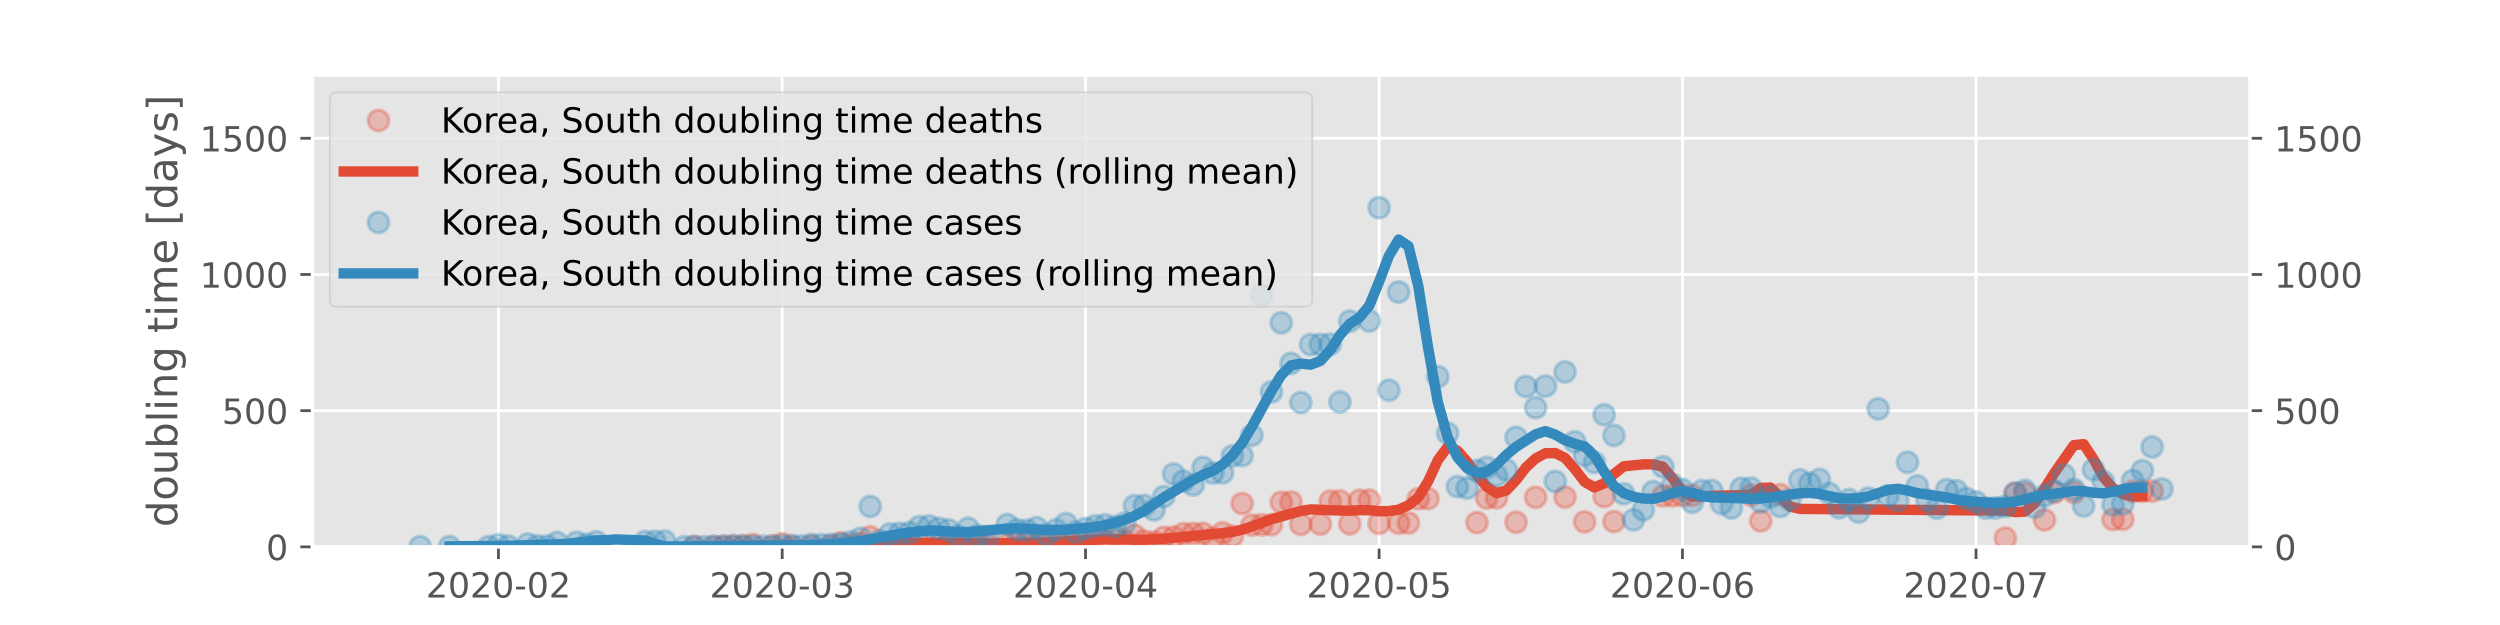 <?xml version="1.0" encoding="utf-8" standalone="no"?>
<!DOCTYPE svg PUBLIC "-//W3C//DTD SVG 1.1//EN"
  "http://www.w3.org/Graphics/SVG/1.1/DTD/svg11.dtd">
<!-- Created with matplotlib (https://matplotlib.org/) -->
<svg height="180pt" version="1.1" viewBox="0 0 720 180" width="720pt" xmlns="http://www.w3.org/2000/svg" xmlns:xlink="http://www.w3.org/1999/xlink">
 <defs>
  <style type="text/css">
*{stroke-linecap:butt;stroke-linejoin:round;}
  </style>
 </defs>
 <g id="figure_1">
  <g id="patch_1">
   <path d="M 0 180 
L 720 180 
L 720 0 
L 0 0 
z
" style="fill:#ffffff;"/>
  </g>
  <g id="axes_1">
   <g id="patch_2">
    <path d="M 90 157.5 
L 648 157.5 
L 648 21.6 
L 90 21.6 
z
" style="fill:#e5e5e5;"/>
   </g>
   <g id="matplotlib.axis_1">
    <g id="xtick_1">
     <g id="line2d_1">
      <path clip-path="url(#pfcdc4af432)" d="M 143.545 157.5 
L 143.545 21.6 
" style="fill:none;stroke:#ffffff;stroke-linecap:square;stroke-width:0.8;"/>
     </g>
     <g id="line2d_2">
      <defs>
       <path d="M 0 0 
L 0 3.5 
" id="m83e95881f0" style="stroke:#555555;stroke-width:0.8;"/>
      </defs>
      <g>
       <use style="fill:#555555;stroke:#555555;stroke-width:0.8;" x="143.545" xlink:href="#m83e95881f0" y="157.5"/>
      </g>
     </g>
     <g id="text_1">
      <!-- 2020-02 -->
      <defs>
       <path d="M 19.188 8.297 
L 53.609 8.297 
L 53.609 0 
L 7.328 0 
L 7.328 8.297 
Q 12.938 14.109 22.625 23.891 
Q 32.328 33.688 34.812 36.531 
Q 39.547 41.844 41.422 45.531 
Q 43.312 49.219 43.312 52.781 
Q 43.312 58.594 39.234 62.25 
Q 35.156 65.922 28.609 65.922 
Q 23.969 65.922 18.812 64.312 
Q 13.672 62.703 7.812 59.422 
L 7.812 69.391 
Q 13.766 71.781 18.938 73 
Q 24.125 74.219 28.422 74.219 
Q 39.75 74.219 46.484 68.547 
Q 53.219 62.891 53.219 53.422 
Q 53.219 48.922 51.531 44.891 
Q 49.859 40.875 45.406 35.406 
Q 44.188 33.984 37.641 27.219 
Q 31.109 20.453 19.188 8.297 
z
" id="DejaVuSans-50"/>
       <path d="M 31.781 66.406 
Q 24.172 66.406 20.328 58.906 
Q 16.5 51.422 16.5 36.375 
Q 16.5 21.391 20.328 13.891 
Q 24.172 6.391 31.781 6.391 
Q 39.453 6.391 43.281 13.891 
Q 47.125 21.391 47.125 36.375 
Q 47.125 51.422 43.281 58.906 
Q 39.453 66.406 31.781 66.406 
z
M 31.781 74.219 
Q 44.047 74.219 50.516 64.516 
Q 56.984 54.828 56.984 36.375 
Q 56.984 17.969 50.516 8.266 
Q 44.047 -1.422 31.781 -1.422 
Q 19.531 -1.422 13.062 8.266 
Q 6.594 17.969 6.594 36.375 
Q 6.594 54.828 13.062 64.516 
Q 19.531 74.219 31.781 74.219 
z
" id="DejaVuSans-48"/>
       <path d="M 4.891 31.391 
L 31.203 31.391 
L 31.203 23.391 
L 4.891 23.391 
z
" id="DejaVuSans-45"/>
      </defs>
      <g style="fill:#555555;" transform="translate(122.654 172.098)scale(0.1 -0.1)">
       <use xlink:href="#DejaVuSans-50"/>
       <use x="63.623" xlink:href="#DejaVuSans-48"/>
       <use x="127.246" xlink:href="#DejaVuSans-50"/>
       <use x="190.869" xlink:href="#DejaVuSans-48"/>
       <use x="254.492" xlink:href="#DejaVuSans-45"/>
       <use x="290.576" xlink:href="#DejaVuSans-48"/>
       <use x="354.199" xlink:href="#DejaVuSans-50"/>
      </g>
     </g>
    </g>
    <g id="xtick_2">
     <g id="line2d_3">
      <path clip-path="url(#pfcdc4af432)" d="M 225.273 157.5 
L 225.273 21.6 
" style="fill:none;stroke:#ffffff;stroke-linecap:square;stroke-width:0.8;"/>
     </g>
     <g id="line2d_4">
      <g>
       <use style="fill:#555555;stroke:#555555;stroke-width:0.8;" x="225.273" xlink:href="#m83e95881f0" y="157.5"/>
      </g>
     </g>
     <g id="text_2">
      <!-- 2020-03 -->
      <defs>
       <path d="M 40.578 39.312 
Q 47.656 37.797 51.625 33 
Q 55.609 28.219 55.609 21.188 
Q 55.609 10.406 48.188 4.484 
Q 40.766 -1.422 27.094 -1.422 
Q 22.516 -1.422 17.656 -0.516 
Q 12.797 0.391 7.625 2.203 
L 7.625 11.719 
Q 11.719 9.328 16.594 8.109 
Q 21.484 6.891 26.812 6.891 
Q 36.078 6.891 40.938 10.547 
Q 45.797 14.203 45.797 21.188 
Q 45.797 27.641 41.281 31.266 
Q 36.766 34.906 28.719 34.906 
L 20.219 34.906 
L 20.219 43.016 
L 29.109 43.016 
Q 36.375 43.016 40.234 45.922 
Q 44.094 48.828 44.094 54.297 
Q 44.094 59.906 40.109 62.906 
Q 36.141 65.922 28.719 65.922 
Q 24.656 65.922 20.016 65.031 
Q 15.375 64.156 9.812 62.312 
L 9.812 71.094 
Q 15.438 72.656 20.344 73.438 
Q 25.25 74.219 29.594 74.219 
Q 40.828 74.219 47.359 69.109 
Q 53.906 64.016 53.906 55.328 
Q 53.906 49.266 50.438 45.094 
Q 46.969 40.922 40.578 39.312 
z
" id="DejaVuSans-51"/>
      </defs>
      <g style="fill:#555555;" transform="translate(204.381 172.098)scale(0.1 -0.1)">
       <use xlink:href="#DejaVuSans-50"/>
       <use x="63.623" xlink:href="#DejaVuSans-48"/>
       <use x="127.246" xlink:href="#DejaVuSans-50"/>
       <use x="190.869" xlink:href="#DejaVuSans-48"/>
       <use x="254.492" xlink:href="#DejaVuSans-45"/>
       <use x="290.576" xlink:href="#DejaVuSans-48"/>
       <use x="354.199" xlink:href="#DejaVuSans-51"/>
      </g>
     </g>
    </g>
    <g id="xtick_3">
     <g id="line2d_5">
      <path clip-path="url(#pfcdc4af432)" d="M 312.636 157.5 
L 312.636 21.6 
" style="fill:none;stroke:#ffffff;stroke-linecap:square;stroke-width:0.8;"/>
     </g>
     <g id="line2d_6">
      <g>
       <use style="fill:#555555;stroke:#555555;stroke-width:0.8;" x="312.636" xlink:href="#m83e95881f0" y="157.5"/>
      </g>
     </g>
     <g id="text_3">
      <!-- 2020-04 -->
      <defs>
       <path d="M 37.797 64.312 
L 12.891 25.391 
L 37.797 25.391 
z
M 35.203 72.906 
L 47.609 72.906 
L 47.609 25.391 
L 58.016 25.391 
L 58.016 17.188 
L 47.609 17.188 
L 47.609 0 
L 37.797 0 
L 37.797 17.188 
L 4.891 17.188 
L 4.891 26.703 
z
" id="DejaVuSans-52"/>
      </defs>
      <g style="fill:#555555;" transform="translate(291.745 172.098)scale(0.1 -0.1)">
       <use xlink:href="#DejaVuSans-50"/>
       <use x="63.623" xlink:href="#DejaVuSans-48"/>
       <use x="127.246" xlink:href="#DejaVuSans-50"/>
       <use x="190.869" xlink:href="#DejaVuSans-48"/>
       <use x="254.492" xlink:href="#DejaVuSans-45"/>
       <use x="290.576" xlink:href="#DejaVuSans-48"/>
       <use x="354.199" xlink:href="#DejaVuSans-52"/>
      </g>
     </g>
    </g>
    <g id="xtick_4">
     <g id="line2d_7">
      <path clip-path="url(#pfcdc4af432)" d="M 397.182 157.5 
L 397.182 21.6 
" style="fill:none;stroke:#ffffff;stroke-linecap:square;stroke-width:0.8;"/>
     </g>
     <g id="line2d_8">
      <g>
       <use style="fill:#555555;stroke:#555555;stroke-width:0.8;" x="397.182" xlink:href="#m83e95881f0" y="157.5"/>
      </g>
     </g>
     <g id="text_4">
      <!-- 2020-05 -->
      <defs>
       <path d="M 10.797 72.906 
L 49.516 72.906 
L 49.516 64.594 
L 19.828 64.594 
L 19.828 46.734 
Q 21.969 47.469 24.109 47.828 
Q 26.266 48.188 28.422 48.188 
Q 40.625 48.188 47.75 41.5 
Q 54.891 34.812 54.891 23.391 
Q 54.891 11.625 47.562 5.094 
Q 40.234 -1.422 26.906 -1.422 
Q 22.312 -1.422 17.547 -0.641 
Q 12.797 0.141 7.719 1.703 
L 7.719 11.625 
Q 12.109 9.234 16.797 8.062 
Q 21.484 6.891 26.703 6.891 
Q 35.156 6.891 40.078 11.328 
Q 45.016 15.766 45.016 23.391 
Q 45.016 31 40.078 35.438 
Q 35.156 39.891 26.703 39.891 
Q 22.75 39.891 18.812 39.016 
Q 14.891 38.141 10.797 36.281 
z
" id="DejaVuSans-53"/>
      </defs>
      <g style="fill:#555555;" transform="translate(376.29 172.098)scale(0.1 -0.1)">
       <use xlink:href="#DejaVuSans-50"/>
       <use x="63.623" xlink:href="#DejaVuSans-48"/>
       <use x="127.246" xlink:href="#DejaVuSans-50"/>
       <use x="190.869" xlink:href="#DejaVuSans-48"/>
       <use x="254.492" xlink:href="#DejaVuSans-45"/>
       <use x="290.576" xlink:href="#DejaVuSans-48"/>
       <use x="354.199" xlink:href="#DejaVuSans-53"/>
      </g>
     </g>
    </g>
    <g id="xtick_5">
     <g id="line2d_9">
      <path clip-path="url(#pfcdc4af432)" d="M 484.545 157.5 
L 484.545 21.6 
" style="fill:none;stroke:#ffffff;stroke-linecap:square;stroke-width:0.8;"/>
     </g>
     <g id="line2d_10">
      <g>
       <use style="fill:#555555;stroke:#555555;stroke-width:0.8;" x="484.545" xlink:href="#m83e95881f0" y="157.5"/>
      </g>
     </g>
     <g id="text_5">
      <!-- 2020-06 -->
      <defs>
       <path d="M 33.016 40.375 
Q 26.375 40.375 22.484 35.828 
Q 18.609 31.297 18.609 23.391 
Q 18.609 15.531 22.484 10.953 
Q 26.375 6.391 33.016 6.391 
Q 39.656 6.391 43.531 10.953 
Q 47.406 15.531 47.406 23.391 
Q 47.406 31.297 43.531 35.828 
Q 39.656 40.375 33.016 40.375 
z
M 52.594 71.297 
L 52.594 62.312 
Q 48.875 64.062 45.094 64.984 
Q 41.312 65.922 37.594 65.922 
Q 27.828 65.922 22.672 59.328 
Q 17.531 52.734 16.797 39.406 
Q 19.672 43.656 24.016 45.922 
Q 28.375 48.188 33.594 48.188 
Q 44.578 48.188 50.953 41.516 
Q 57.328 34.859 57.328 23.391 
Q 57.328 12.156 50.688 5.359 
Q 44.047 -1.422 33.016 -1.422 
Q 20.359 -1.422 13.672 8.266 
Q 6.984 17.969 6.984 36.375 
Q 6.984 53.656 15.188 63.938 
Q 23.391 74.219 37.203 74.219 
Q 40.922 74.219 44.703 73.484 
Q 48.484 72.75 52.594 71.297 
z
" id="DejaVuSans-54"/>
      </defs>
      <g style="fill:#555555;" transform="translate(463.654 172.098)scale(0.1 -0.1)">
       <use xlink:href="#DejaVuSans-50"/>
       <use x="63.623" xlink:href="#DejaVuSans-48"/>
       <use x="127.246" xlink:href="#DejaVuSans-50"/>
       <use x="190.869" xlink:href="#DejaVuSans-48"/>
       <use x="254.492" xlink:href="#DejaVuSans-45"/>
       <use x="290.576" xlink:href="#DejaVuSans-48"/>
       <use x="354.199" xlink:href="#DejaVuSans-54"/>
      </g>
     </g>
    </g>
    <g id="xtick_6">
     <g id="line2d_11">
      <path clip-path="url(#pfcdc4af432)" d="M 569.091 157.5 
L 569.091 21.6 
" style="fill:none;stroke:#ffffff;stroke-linecap:square;stroke-width:0.8;"/>
     </g>
     <g id="line2d_12">
      <g>
       <use style="fill:#555555;stroke:#555555;stroke-width:0.8;" x="569.091" xlink:href="#m83e95881f0" y="157.5"/>
      </g>
     </g>
     <g id="text_6">
      <!-- 2020-07 -->
      <defs>
       <path d="M 8.203 72.906 
L 55.078 72.906 
L 55.078 68.703 
L 28.609 0 
L 18.312 0 
L 43.219 64.594 
L 8.203 64.594 
z
" id="DejaVuSans-55"/>
      </defs>
      <g style="fill:#555555;" transform="translate(548.2 172.098)scale(0.1 -0.1)">
       <use xlink:href="#DejaVuSans-50"/>
       <use x="63.623" xlink:href="#DejaVuSans-48"/>
       <use x="127.246" xlink:href="#DejaVuSans-50"/>
       <use x="190.869" xlink:href="#DejaVuSans-48"/>
       <use x="254.492" xlink:href="#DejaVuSans-45"/>
       <use x="290.576" xlink:href="#DejaVuSans-48"/>
       <use x="354.199" xlink:href="#DejaVuSans-55"/>
      </g>
     </g>
    </g>
   </g>
   <g id="matplotlib.axis_2">
    <g id="ytick_1">
     <g id="line2d_13">
      <path clip-path="url(#pfcdc4af432)" d="M 90 157.5 
L 648 157.5 
" style="fill:none;stroke:#ffffff;stroke-linecap:square;stroke-width:0.8;"/>
     </g>
     <g id="line2d_14">
      <defs>
       <path d="M 0 0 
L -3.5 0 
" id="me4f78581fe" style="stroke:#555555;stroke-width:0.8;"/>
      </defs>
      <g>
       <use style="fill:#555555;stroke:#555555;stroke-width:0.8;" x="90" xlink:href="#me4f78581fe" y="157.5"/>
      </g>
     </g>
     <g id="line2d_15">
      <defs>
       <path d="M 0 0 
L 3.5 0 
" id="mfd43b82399" style="stroke:#555555;stroke-width:0.8;"/>
      </defs>
      <g>
       <use style="fill:#555555;stroke:#555555;stroke-width:0.8;" x="648" xlink:href="#mfd43b82399" y="157.5"/>
      </g>
     </g>
     <g id="text_7">
      <!-- 0 -->
      <g style="fill:#555555;" transform="translate(76.638 161.299)scale(0.1 -0.1)">
       <use xlink:href="#DejaVuSans-48"/>
      </g>
     </g>
     <g id="text_8">
      <!-- 0 -->
      <g style="fill:#555555;" transform="translate(655 161.299)scale(0.1 -0.1)">
       <use xlink:href="#DejaVuSans-48"/>
      </g>
     </g>
    </g>
    <g id="ytick_2">
     <g id="line2d_16">
      <path clip-path="url(#pfcdc4af432)" d="M 90 118.272 
L 648 118.272 
" style="fill:none;stroke:#ffffff;stroke-linecap:square;stroke-width:0.8;"/>
     </g>
     <g id="line2d_17">
      <g>
       <use style="fill:#555555;stroke:#555555;stroke-width:0.8;" x="90" xlink:href="#me4f78581fe" y="118.272"/>
      </g>
     </g>
     <g id="line2d_18">
      <g>
       <use style="fill:#555555;stroke:#555555;stroke-width:0.8;" x="648" xlink:href="#mfd43b82399" y="118.272"/>
      </g>
     </g>
     <g id="text_9">
      <!-- 500 -->
      <g style="fill:#555555;" transform="translate(63.913 122.071)scale(0.1 -0.1)">
       <use xlink:href="#DejaVuSans-53"/>
       <use x="63.623" xlink:href="#DejaVuSans-48"/>
       <use x="127.246" xlink:href="#DejaVuSans-48"/>
      </g>
     </g>
     <g id="text_10">
      <!-- 500 -->
      <g style="fill:#555555;" transform="translate(655 122.071)scale(0.1 -0.1)">
       <use xlink:href="#DejaVuSans-53"/>
       <use x="63.623" xlink:href="#DejaVuSans-48"/>
       <use x="127.246" xlink:href="#DejaVuSans-48"/>
      </g>
     </g>
    </g>
    <g id="ytick_3">
     <g id="line2d_19">
      <path clip-path="url(#pfcdc4af432)" d="M 90 79.045 
L 648 79.045 
" style="fill:none;stroke:#ffffff;stroke-linecap:square;stroke-width:0.8;"/>
     </g>
     <g id="line2d_20">
      <g>
       <use style="fill:#555555;stroke:#555555;stroke-width:0.8;" x="90" xlink:href="#me4f78581fe" y="79.045"/>
      </g>
     </g>
     <g id="line2d_21">
      <g>
       <use style="fill:#555555;stroke:#555555;stroke-width:0.8;" x="648" xlink:href="#mfd43b82399" y="79.045"/>
      </g>
     </g>
     <g id="text_11">
      <!-- 1000 -->
      <defs>
       <path d="M 12.406 8.297 
L 28.516 8.297 
L 28.516 63.922 
L 10.984 60.406 
L 10.984 69.391 
L 28.422 72.906 
L 38.281 72.906 
L 38.281 8.297 
L 54.391 8.297 
L 54.391 0 
L 12.406 0 
z
" id="DejaVuSans-49"/>
      </defs>
      <g style="fill:#555555;" transform="translate(57.55 82.844)scale(0.1 -0.1)">
       <use xlink:href="#DejaVuSans-49"/>
       <use x="63.623" xlink:href="#DejaVuSans-48"/>
       <use x="127.246" xlink:href="#DejaVuSans-48"/>
       <use x="190.869" xlink:href="#DejaVuSans-48"/>
      </g>
     </g>
     <g id="text_12">
      <!-- 1000 -->
      <g style="fill:#555555;" transform="translate(655 82.844)scale(0.1 -0.1)">
       <use xlink:href="#DejaVuSans-49"/>
       <use x="63.623" xlink:href="#DejaVuSans-48"/>
       <use x="127.246" xlink:href="#DejaVuSans-48"/>
       <use x="190.869" xlink:href="#DejaVuSans-48"/>
      </g>
     </g>
    </g>
    <g id="ytick_4">
     <g id="line2d_22">
      <path clip-path="url(#pfcdc4af432)" d="M 90 39.817 
L 648 39.817 
" style="fill:none;stroke:#ffffff;stroke-linecap:square;stroke-width:0.8;"/>
     </g>
     <g id="line2d_23">
      <g>
       <use style="fill:#555555;stroke:#555555;stroke-width:0.8;" x="90" xlink:href="#me4f78581fe" y="39.817"/>
      </g>
     </g>
     <g id="line2d_24">
      <g>
       <use style="fill:#555555;stroke:#555555;stroke-width:0.8;" x="648" xlink:href="#mfd43b82399" y="39.817"/>
      </g>
     </g>
     <g id="text_13">
      <!-- 1500 -->
      <g style="fill:#555555;" transform="translate(57.55 43.616)scale(0.1 -0.1)">
       <use xlink:href="#DejaVuSans-49"/>
       <use x="63.623" xlink:href="#DejaVuSans-53"/>
       <use x="127.246" xlink:href="#DejaVuSans-48"/>
       <use x="190.869" xlink:href="#DejaVuSans-48"/>
      </g>
     </g>
     <g id="text_14">
      <!-- 1500 -->
      <g style="fill:#555555;" transform="translate(655 43.616)scale(0.1 -0.1)">
       <use xlink:href="#DejaVuSans-49"/>
       <use x="63.623" xlink:href="#DejaVuSans-53"/>
       <use x="127.246" xlink:href="#DejaVuSans-48"/>
       <use x="190.869" xlink:href="#DejaVuSans-48"/>
      </g>
     </g>
    </g>
    <g id="text_15">
     <!-- doubling time [days] -->
     <defs>
      <path d="M 45.406 46.391 
L 45.406 75.984 
L 54.391 75.984 
L 54.391 0 
L 45.406 0 
L 45.406 8.203 
Q 42.578 3.328 38.25 0.953 
Q 33.938 -1.422 27.875 -1.422 
Q 17.969 -1.422 11.734 6.484 
Q 5.516 14.406 5.516 27.297 
Q 5.516 40.188 11.734 48.094 
Q 17.969 56 27.875 56 
Q 33.938 56 38.25 53.625 
Q 42.578 51.266 45.406 46.391 
z
M 14.797 27.297 
Q 14.797 17.391 18.875 11.75 
Q 22.953 6.109 30.078 6.109 
Q 37.203 6.109 41.297 11.75 
Q 45.406 17.391 45.406 27.297 
Q 45.406 37.203 41.297 42.844 
Q 37.203 48.484 30.078 48.484 
Q 22.953 48.484 18.875 42.844 
Q 14.797 37.203 14.797 27.297 
z
" id="DejaVuSans-100"/>
      <path d="M 30.609 48.391 
Q 23.391 48.391 19.188 42.75 
Q 14.984 37.109 14.984 27.297 
Q 14.984 17.484 19.156 11.844 
Q 23.344 6.203 30.609 6.203 
Q 37.797 6.203 41.984 11.859 
Q 46.188 17.531 46.188 27.297 
Q 46.188 37.016 41.984 42.703 
Q 37.797 48.391 30.609 48.391 
z
M 30.609 56 
Q 42.328 56 49.016 48.375 
Q 55.719 40.766 55.719 27.297 
Q 55.719 13.875 49.016 6.219 
Q 42.328 -1.422 30.609 -1.422 
Q 18.844 -1.422 12.172 6.219 
Q 5.516 13.875 5.516 27.297 
Q 5.516 40.766 12.172 48.375 
Q 18.844 56 30.609 56 
z
" id="DejaVuSans-111"/>
      <path d="M 8.5 21.578 
L 8.5 54.688 
L 17.484 54.688 
L 17.484 21.922 
Q 17.484 14.156 20.5 10.266 
Q 23.531 6.391 29.594 6.391 
Q 36.859 6.391 41.078 11.031 
Q 45.312 15.672 45.312 23.688 
L 45.312 54.688 
L 54.297 54.688 
L 54.297 0 
L 45.312 0 
L 45.312 8.406 
Q 42.047 3.422 37.719 1 
Q 33.406 -1.422 27.688 -1.422 
Q 18.266 -1.422 13.375 4.438 
Q 8.5 10.297 8.5 21.578 
z
M 31.109 56 
z
" id="DejaVuSans-117"/>
      <path d="M 48.688 27.297 
Q 48.688 37.203 44.609 42.844 
Q 40.531 48.484 33.406 48.484 
Q 26.266 48.484 22.188 42.844 
Q 18.109 37.203 18.109 27.297 
Q 18.109 17.391 22.188 11.75 
Q 26.266 6.109 33.406 6.109 
Q 40.531 6.109 44.609 11.75 
Q 48.688 17.391 48.688 27.297 
z
M 18.109 46.391 
Q 20.953 51.266 25.266 53.625 
Q 29.594 56 35.594 56 
Q 45.562 56 51.781 48.094 
Q 58.016 40.188 58.016 27.297 
Q 58.016 14.406 51.781 6.484 
Q 45.562 -1.422 35.594 -1.422 
Q 29.594 -1.422 25.266 0.953 
Q 20.953 3.328 18.109 8.203 
L 18.109 0 
L 9.078 0 
L 9.078 75.984 
L 18.109 75.984 
z
" id="DejaVuSans-98"/>
      <path d="M 9.422 75.984 
L 18.406 75.984 
L 18.406 0 
L 9.422 0 
z
" id="DejaVuSans-108"/>
      <path d="M 9.422 54.688 
L 18.406 54.688 
L 18.406 0 
L 9.422 0 
z
M 9.422 75.984 
L 18.406 75.984 
L 18.406 64.594 
L 9.422 64.594 
z
" id="DejaVuSans-105"/>
      <path d="M 54.891 33.016 
L 54.891 0 
L 45.906 0 
L 45.906 32.719 
Q 45.906 40.484 42.875 44.328 
Q 39.844 48.188 33.797 48.188 
Q 26.516 48.188 22.312 43.547 
Q 18.109 38.922 18.109 30.906 
L 18.109 0 
L 9.078 0 
L 9.078 54.688 
L 18.109 54.688 
L 18.109 46.188 
Q 21.344 51.125 25.703 53.562 
Q 30.078 56 35.797 56 
Q 45.219 56 50.047 50.172 
Q 54.891 44.344 54.891 33.016 
z
" id="DejaVuSans-110"/>
      <path d="M 45.406 27.984 
Q 45.406 37.75 41.375 43.109 
Q 37.359 48.484 30.078 48.484 
Q 22.859 48.484 18.828 43.109 
Q 14.797 37.75 14.797 27.984 
Q 14.797 18.266 18.828 12.891 
Q 22.859 7.516 30.078 7.516 
Q 37.359 7.516 41.375 12.891 
Q 45.406 18.266 45.406 27.984 
z
M 54.391 6.781 
Q 54.391 -7.172 48.188 -13.984 
Q 42 -20.797 29.203 -20.797 
Q 24.469 -20.797 20.266 -20.094 
Q 16.062 -19.391 12.109 -17.922 
L 12.109 -9.188 
Q 16.062 -11.328 19.922 -12.344 
Q 23.781 -13.375 27.781 -13.375 
Q 36.625 -13.375 41.016 -8.766 
Q 45.406 -4.156 45.406 5.172 
L 45.406 9.625 
Q 42.625 4.781 38.281 2.391 
Q 33.938 0 27.875 0 
Q 17.828 0 11.672 7.656 
Q 5.516 15.328 5.516 27.984 
Q 5.516 40.672 11.672 48.328 
Q 17.828 56 27.875 56 
Q 33.938 56 38.281 53.609 
Q 42.625 51.219 45.406 46.391 
L 45.406 54.688 
L 54.391 54.688 
z
" id="DejaVuSans-103"/>
      <path id="DejaVuSans-32"/>
      <path d="M 18.312 70.219 
L 18.312 54.688 
L 36.812 54.688 
L 36.812 47.703 
L 18.312 47.703 
L 18.312 18.016 
Q 18.312 11.328 20.141 9.422 
Q 21.969 7.516 27.594 7.516 
L 36.812 7.516 
L 36.812 0 
L 27.594 0 
Q 17.188 0 13.234 3.875 
Q 9.281 7.766 9.281 18.016 
L 9.281 47.703 
L 2.688 47.703 
L 2.688 54.688 
L 9.281 54.688 
L 9.281 70.219 
z
" id="DejaVuSans-116"/>
      <path d="M 52 44.188 
Q 55.375 50.25 60.062 53.125 
Q 64.75 56 71.094 56 
Q 79.641 56 84.281 50.016 
Q 88.922 44.047 88.922 33.016 
L 88.922 0 
L 79.891 0 
L 79.891 32.719 
Q 79.891 40.578 77.094 44.375 
Q 74.312 48.188 68.609 48.188 
Q 61.625 48.188 57.562 43.547 
Q 53.516 38.922 53.516 30.906 
L 53.516 0 
L 44.484 0 
L 44.484 32.719 
Q 44.484 40.625 41.703 44.406 
Q 38.922 48.188 33.109 48.188 
Q 26.219 48.188 22.156 43.531 
Q 18.109 38.875 18.109 30.906 
L 18.109 0 
L 9.078 0 
L 9.078 54.688 
L 18.109 54.688 
L 18.109 46.188 
Q 21.188 51.219 25.484 53.609 
Q 29.781 56 35.688 56 
Q 41.656 56 45.828 52.969 
Q 50 49.953 52 44.188 
z
" id="DejaVuSans-109"/>
      <path d="M 56.203 29.594 
L 56.203 25.203 
L 14.891 25.203 
Q 15.484 15.922 20.484 11.062 
Q 25.484 6.203 34.422 6.203 
Q 39.594 6.203 44.453 7.469 
Q 49.312 8.734 54.109 11.281 
L 54.109 2.781 
Q 49.266 0.734 44.188 -0.344 
Q 39.109 -1.422 33.891 -1.422 
Q 20.797 -1.422 13.156 6.188 
Q 5.516 13.812 5.516 26.812 
Q 5.516 40.234 12.766 48.109 
Q 20.016 56 32.328 56 
Q 43.359 56 49.781 48.891 
Q 56.203 41.797 56.203 29.594 
z
M 47.219 32.234 
Q 47.125 39.594 43.094 43.984 
Q 39.062 48.391 32.422 48.391 
Q 24.906 48.391 20.391 44.141 
Q 15.875 39.891 15.188 32.172 
z
" id="DejaVuSans-101"/>
      <path d="M 8.594 75.984 
L 29.297 75.984 
L 29.297 69 
L 17.578 69 
L 17.578 -6.203 
L 29.297 -6.203 
L 29.297 -13.188 
L 8.594 -13.188 
z
" id="DejaVuSans-91"/>
      <path d="M 34.281 27.484 
Q 23.391 27.484 19.188 25 
Q 14.984 22.516 14.984 16.5 
Q 14.984 11.719 18.141 8.906 
Q 21.297 6.109 26.703 6.109 
Q 34.188 6.109 38.703 11.406 
Q 43.219 16.703 43.219 25.484 
L 43.219 27.484 
z
M 52.203 31.203 
L 52.203 0 
L 43.219 0 
L 43.219 8.297 
Q 40.141 3.328 35.547 0.953 
Q 30.953 -1.422 24.312 -1.422 
Q 15.922 -1.422 10.953 3.297 
Q 6 8.016 6 15.922 
Q 6 25.141 12.172 29.828 
Q 18.359 34.516 30.609 34.516 
L 43.219 34.516 
L 43.219 35.406 
Q 43.219 41.609 39.141 45 
Q 35.062 48.391 27.688 48.391 
Q 23 48.391 18.547 47.266 
Q 14.109 46.141 10.016 43.891 
L 10.016 52.203 
Q 14.938 54.109 19.578 55.047 
Q 24.219 56 28.609 56 
Q 40.484 56 46.344 49.844 
Q 52.203 43.703 52.203 31.203 
z
" id="DejaVuSans-97"/>
      <path d="M 32.172 -5.078 
Q 28.375 -14.844 24.75 -17.812 
Q 21.141 -20.797 15.094 -20.797 
L 7.906 -20.797 
L 7.906 -13.281 
L 13.188 -13.281 
Q 16.891 -13.281 18.938 -11.516 
Q 21 -9.766 23.484 -3.219 
L 25.094 0.875 
L 2.984 54.688 
L 12.5 54.688 
L 29.594 11.922 
L 46.688 54.688 
L 56.203 54.688 
z
" id="DejaVuSans-121"/>
      <path d="M 44.281 53.078 
L 44.281 44.578 
Q 40.484 46.531 36.375 47.5 
Q 32.281 48.484 27.875 48.484 
Q 21.188 48.484 17.844 46.438 
Q 14.5 44.391 14.5 40.281 
Q 14.5 37.156 16.891 35.375 
Q 19.281 33.594 26.516 31.984 
L 29.594 31.297 
Q 39.156 29.25 43.188 25.516 
Q 47.219 21.781 47.219 15.094 
Q 47.219 7.469 41.188 3.016 
Q 35.156 -1.422 24.609 -1.422 
Q 20.219 -1.422 15.453 -0.562 
Q 10.688 0.297 5.422 2 
L 5.422 11.281 
Q 10.406 8.688 15.234 7.391 
Q 20.062 6.109 24.812 6.109 
Q 31.156 6.109 34.562 8.281 
Q 37.984 10.453 37.984 14.406 
Q 37.984 18.062 35.516 20.016 
Q 33.062 21.969 24.703 23.781 
L 21.578 24.516 
Q 13.234 26.266 9.516 29.906 
Q 5.812 33.547 5.812 39.891 
Q 5.812 47.609 11.281 51.797 
Q 16.75 56 26.812 56 
Q 31.781 56 36.172 55.266 
Q 40.578 54.547 44.281 53.078 
z
" id="DejaVuSans-115"/>
      <path d="M 30.422 75.984 
L 30.422 -13.188 
L 9.719 -13.188 
L 9.719 -6.203 
L 21.391 -6.203 
L 21.391 69 
L 9.719 69 
L 9.719 75.984 
z
" id="DejaVuSans-93"/>
     </defs>
     <g style="fill:#555555;" transform="translate(51.054 151.801)rotate(-90)scale(0.12 -0.12)">
      <use xlink:href="#DejaVuSans-100"/>
      <use x="63.477" xlink:href="#DejaVuSans-111"/>
      <use x="124.658" xlink:href="#DejaVuSans-117"/>
      <use x="188.037" xlink:href="#DejaVuSans-98"/>
      <use x="251.514" xlink:href="#DejaVuSans-108"/>
      <use x="279.297" xlink:href="#DejaVuSans-105"/>
      <use x="307.08" xlink:href="#DejaVuSans-110"/>
      <use x="370.459" xlink:href="#DejaVuSans-103"/>
      <use x="433.936" xlink:href="#DejaVuSans-32"/>
      <use x="465.723" xlink:href="#DejaVuSans-116"/>
      <use x="504.932" xlink:href="#DejaVuSans-105"/>
      <use x="532.715" xlink:href="#DejaVuSans-109"/>
      <use x="630.127" xlink:href="#DejaVuSans-101"/>
      <use x="691.65" xlink:href="#DejaVuSans-32"/>
      <use x="723.438" xlink:href="#DejaVuSans-91"/>
      <use x="762.451" xlink:href="#DejaVuSans-100"/>
      <use x="825.928" xlink:href="#DejaVuSans-97"/>
      <use x="887.207" xlink:href="#DejaVuSans-121"/>
      <use x="946.387" xlink:href="#DejaVuSans-115"/>
      <use x="998.486" xlink:href="#DejaVuSans-93"/>
     </g>
    </g>
   </g>
   <g id="line2d_25">
    <defs>
     <path d="M 0 3 
C 0.796 3 1.559 2.684 2.121 2.121 
C 2.684 1.559 3 0.796 3 0 
C 3 -0.796 2.684 -1.559 2.121 -2.121 
C 1.559 -2.684 0.796 -3 0 -3 
C -0.796 -3 -1.559 -2.684 -2.121 -2.121 
C -2.684 -1.559 -3 -0.796 -3 0 
C -3 0.796 -2.684 1.559 -2.121 2.121 
C -1.559 2.684 -0.796 3 0 3 
z
" id="m8e45130353" style="stroke:#e24a33;stroke-opacity:0.3;"/>
    </defs>
    <g clip-path="url(#pfcdc4af432)">
     <use style="fill:#e24a33;fill-opacity:0.3;stroke:#e24a33;stroke-opacity:0.3;" x="199.909" xlink:href="#m8e45130353" y="157.422"/>
     <use style="fill:#e24a33;fill-opacity:0.3;stroke:#e24a33;stroke-opacity:0.3;" x="205.545" xlink:href="#m8e45130353" y="157.451"/>
     <use style="fill:#e24a33;fill-opacity:0.3;stroke:#e24a33;stroke-opacity:0.3;" x="208.364" xlink:href="#m8e45130353" y="157.311"/>
     <use style="fill:#e24a33;fill-opacity:0.3;stroke:#e24a33;stroke-opacity:0.3;" x="211.182" xlink:href="#m8e45130353" y="157.256"/>
     <use style="fill:#e24a33;fill-opacity:0.3;stroke:#e24a33;stroke-opacity:0.3;" x="214" xlink:href="#m8e45130353" y="157.202"/>
     <use style="fill:#e24a33;fill-opacity:0.3;stroke:#e24a33;stroke-opacity:0.3;" x="216.818" xlink:href="#m8e45130353" y="156.821"/>
     <use style="fill:#e24a33;fill-opacity:0.3;stroke:#e24a33;stroke-opacity:0.3;" x="222.455" xlink:href="#m8e45130353" y="157.238"/>
     <use style="fill:#e24a33;fill-opacity:0.3;stroke:#e24a33;stroke-opacity:0.3;" x="225.273" xlink:href="#m8e45130353" y="156.603"/>
     <use style="fill:#e24a33;fill-opacity:0.3;stroke:#e24a33;stroke-opacity:0.3;" x="228.091" xlink:href="#m8e45130353" y="157.391"/>
     <use style="fill:#e24a33;fill-opacity:0.3;stroke:#e24a33;stroke-opacity:0.3;" x="233.727" xlink:href="#m8e45130353" y="157.256"/>
     <use style="fill:#e24a33;fill-opacity:0.3;stroke:#e24a33;stroke-opacity:0.3;" x="239.364" xlink:href="#m8e45130353" y="157.202"/>
     <use style="fill:#e24a33;fill-opacity:0.3;stroke:#e24a33;stroke-opacity:0.3;" x="242.182" xlink:href="#m8e45130353" y="156.331"/>
     <use style="fill:#e24a33;fill-opacity:0.3;stroke:#e24a33;stroke-opacity:0.3;" x="245" xlink:href="#m8e45130353" y="157.075"/>
     <use style="fill:#e24a33;fill-opacity:0.3;stroke:#e24a33;stroke-opacity:0.3;" x="247.818" xlink:href="#m8e45130353" y="156.567"/>
     <use style="fill:#e24a33;fill-opacity:0.3;stroke:#e24a33;stroke-opacity:0.3;" x="250.636" xlink:href="#m8e45130353" y="154.591"/>
     <use style="fill:#e24a33;fill-opacity:0.3;stroke:#e24a33;stroke-opacity:0.3;" x="253.455" xlink:href="#m8e45130353" y="156.984"/>
     <use style="fill:#e24a33;fill-opacity:0.3;stroke:#e24a33;stroke-opacity:0.3;" x="256.273" xlink:href="#m8e45130353" y="156.929"/>
     <use style="fill:#e24a33;fill-opacity:0.3;stroke:#e24a33;stroke-opacity:0.3;" x="261.909" xlink:href="#m8e45130353" y="156.875"/>
     <use style="fill:#e24a33;fill-opacity:0.3;stroke:#e24a33;stroke-opacity:0.3;" x="264.727" xlink:href="#m8e45130353" y="156.168"/>
     <use style="fill:#e24a33;fill-opacity:0.3;stroke:#e24a33;stroke-opacity:0.3;" x="270.364" xlink:href="#m8e45130353" y="156.793"/>
     <use style="fill:#e24a33;fill-opacity:0.3;stroke:#e24a33;stroke-opacity:0.3;" x="273.182" xlink:href="#m8e45130353" y="156.005"/>
     <use style="fill:#e24a33;fill-opacity:0.3;stroke:#e24a33;stroke-opacity:0.3;" x="276" xlink:href="#m8e45130353" y="156.821"/>
     <use style="fill:#e24a33;fill-opacity:0.3;stroke:#e24a33;stroke-opacity:0.3;" x="278.818" xlink:href="#m8e45130353" y="155.823"/>
     <use style="fill:#e24a33;fill-opacity:0.3;stroke:#e24a33;stroke-opacity:0.3;" x="281.636" xlink:href="#m8e45130353" y="156.834"/>
     <use style="fill:#e24a33;fill-opacity:0.3;stroke:#e24a33;stroke-opacity:0.3;" x="284.455" xlink:href="#m8e45130353" y="156.857"/>
     <use style="fill:#e24a33;fill-opacity:0.3;stroke:#e24a33;stroke-opacity:0.3;" x="290.091" xlink:href="#m8e45130353" y="156.802"/>
     <use style="fill:#e24a33;fill-opacity:0.3;stroke:#e24a33;stroke-opacity:0.3;" x="292.909" xlink:href="#m8e45130353" y="156.385"/>
     <use style="fill:#e24a33;fill-opacity:0.3;stroke:#e24a33;stroke-opacity:0.3;" x="295.727" xlink:href="#m8e45130353" y="156.103"/>
     <use style="fill:#e24a33;fill-opacity:0.3;stroke:#e24a33;stroke-opacity:0.3;" x="298.545" xlink:href="#m8e45130353" y="156.583"/>
     <use style="fill:#e24a33;fill-opacity:0.3;stroke:#e24a33;stroke-opacity:0.3;" x="301.364" xlink:href="#m8e45130353" y="155.961"/>
     <use style="fill:#e24a33;fill-opacity:0.3;stroke:#e24a33;stroke-opacity:0.3;" x="304.182" xlink:href="#m8e45130353" y="156.494"/>
     <use style="fill:#e24a33;fill-opacity:0.3;stroke:#e24a33;stroke-opacity:0.3;" x="307" xlink:href="#m8e45130353" y="156.095"/>
     <use style="fill:#e24a33;fill-opacity:0.3;stroke:#e24a33;stroke-opacity:0.3;" x="309.818" xlink:href="#m8e45130353" y="155.325"/>
     <use style="fill:#e24a33;fill-opacity:0.3;stroke:#e24a33;stroke-opacity:0.3;" x="312.636" xlink:href="#m8e45130353" y="154.536"/>
     <use style="fill:#e24a33;fill-opacity:0.3;stroke:#e24a33;stroke-opacity:0.3;" x="315.455" xlink:href="#m8e45130353" y="155.23"/>
     <use style="fill:#e24a33;fill-opacity:0.3;stroke:#e24a33;stroke-opacity:0.3;" x="318.273" xlink:href="#m8e45130353" y="155.635"/>
     <use style="fill:#e24a33;fill-opacity:0.3;stroke:#e24a33;stroke-opacity:0.3;" x="321.091" xlink:href="#m8e45130353" y="154.319"/>
     <use style="fill:#e24a33;fill-opacity:0.3;stroke:#e24a33;stroke-opacity:0.3;" x="323.909" xlink:href="#m8e45130353" y="155.869"/>
     <use style="fill:#e24a33;fill-opacity:0.3;stroke:#e24a33;stroke-opacity:0.3;" x="326.727" xlink:href="#m8e45130353" y="154.156"/>
     <use style="fill:#e24a33;fill-opacity:0.3;stroke:#e24a33;stroke-opacity:0.3;" x="329.545" xlink:href="#m8e45130353" y="155.787"/>
     <use style="fill:#e24a33;fill-opacity:0.3;stroke:#e24a33;stroke-opacity:0.3;" x="332.364" xlink:href="#m8e45130353" y="156.168"/>
     <use style="fill:#e24a33;fill-opacity:0.3;stroke:#e24a33;stroke-opacity:0.3;" x="335.182" xlink:href="#m8e45130353" y="154.754"/>
     <use style="fill:#e24a33;fill-opacity:0.3;stroke:#e24a33;stroke-opacity:0.3;" x="338" xlink:href="#m8e45130353" y="154.699"/>
     <use style="fill:#e24a33;fill-opacity:0.3;stroke:#e24a33;stroke-opacity:0.3;" x="340.818" xlink:href="#m8e45130353" y="153.702"/>
     <use style="fill:#e24a33;fill-opacity:0.3;stroke:#e24a33;stroke-opacity:0.3;" x="343.636" xlink:href="#m8e45130353" y="153.648"/>
     <use style="fill:#e24a33;fill-opacity:0.3;stroke:#e24a33;stroke-opacity:0.3;" x="346.455" xlink:href="#m8e45130353" y="153.594"/>
     <use style="fill:#e24a33;fill-opacity:0.3;stroke:#e24a33;stroke-opacity:0.3;" x="349.273" xlink:href="#m8e45130353" y="155.113"/>
     <use style="fill:#e24a33;fill-opacity:0.3;stroke:#e24a33;stroke-opacity:0.3;" x="352.091" xlink:href="#m8e45130353" y="153.449"/>
     <use style="fill:#e24a33;fill-opacity:0.3;stroke:#e24a33;stroke-opacity:0.3;" x="354.909" xlink:href="#m8e45130353" y="154.414"/>
     <use style="fill:#e24a33;fill-opacity:0.3;stroke:#e24a33;stroke-opacity:0.3;" x="357.727" xlink:href="#m8e45130353" y="145.02"/>
     <use style="fill:#e24a33;fill-opacity:0.3;stroke:#e24a33;stroke-opacity:0.3;" x="360.545" xlink:href="#m8e45130353" y="151.219"/>
     <use style="fill:#e24a33;fill-opacity:0.3;stroke:#e24a33;stroke-opacity:0.3;" x="363.364" xlink:href="#m8e45130353" y="151.165"/>
     <use style="fill:#e24a33;fill-opacity:0.3;stroke:#e24a33;stroke-opacity:0.3;" x="366.182" xlink:href="#m8e45130353" y="151.11"/>
     <use style="fill:#e24a33;fill-opacity:0.3;stroke:#e24a33;stroke-opacity:0.3;" x="369" xlink:href="#m8e45130353" y="144.639"/>
     <use style="fill:#e24a33;fill-opacity:0.3;stroke:#e24a33;stroke-opacity:0.3;" x="371.818" xlink:href="#m8e45130353" y="144.584"/>
     <use style="fill:#e24a33;fill-opacity:0.3;stroke:#e24a33;stroke-opacity:0.3;" x="374.636" xlink:href="#m8e45130353" y="151.001"/>
     <use style="fill:#e24a33;fill-opacity:0.3;stroke:#e24a33;stroke-opacity:0.3;" x="380.273" xlink:href="#m8e45130353" y="150.947"/>
     <use style="fill:#e24a33;fill-opacity:0.3;stroke:#e24a33;stroke-opacity:0.3;" x="383.091" xlink:href="#m8e45130353" y="144.313"/>
     <use style="fill:#e24a33;fill-opacity:0.3;stroke:#e24a33;stroke-opacity:0.3;" x="385.909" xlink:href="#m8e45130353" y="144.258"/>
     <use style="fill:#e24a33;fill-opacity:0.3;stroke:#e24a33;stroke-opacity:0.3;" x="388.727" xlink:href="#m8e45130353" y="150.838"/>
     <use style="fill:#e24a33;fill-opacity:0.3;stroke:#e24a33;stroke-opacity:0.3;" x="391.545" xlink:href="#m8e45130353" y="144.095"/>
     <use style="fill:#e24a33;fill-opacity:0.3;stroke:#e24a33;stroke-opacity:0.3;" x="394.364" xlink:href="#m8e45130353" y="144.041"/>
     <use style="fill:#e24a33;fill-opacity:0.3;stroke:#e24a33;stroke-opacity:0.3;" x="397.182" xlink:href="#m8e45130353" y="150.73"/>
     <use style="fill:#e24a33;fill-opacity:0.3;stroke:#e24a33;stroke-opacity:0.3;" x="402.818" xlink:href="#m8e45130353" y="150.675"/>
     <use style="fill:#e24a33;fill-opacity:0.3;stroke:#e24a33;stroke-opacity:0.3;" x="405.636" xlink:href="#m8e45130353" y="150.621"/>
     <use style="fill:#e24a33;fill-opacity:0.3;stroke:#e24a33;stroke-opacity:0.3;" x="408.455" xlink:href="#m8e45130353" y="143.66"/>
     <use style="fill:#e24a33;fill-opacity:0.3;stroke:#e24a33;stroke-opacity:0.3;" x="411.273" xlink:href="#m8e45130353" y="143.606"/>
     <use style="fill:#e24a33;fill-opacity:0.3;stroke:#e24a33;stroke-opacity:0.3;" x="425.364" xlink:href="#m8e45130353" y="150.512"/>
     <use style="fill:#e24a33;fill-opacity:0.3;stroke:#e24a33;stroke-opacity:0.3;" x="428.182" xlink:href="#m8e45130353" y="143.442"/>
     <use style="fill:#e24a33;fill-opacity:0.3;stroke:#e24a33;stroke-opacity:0.3;" x="431" xlink:href="#m8e45130353" y="143.388"/>
     <use style="fill:#e24a33;fill-opacity:0.3;stroke:#e24a33;stroke-opacity:0.3;" x="436.636" xlink:href="#m8e45130353" y="150.403"/>
     <use style="fill:#e24a33;fill-opacity:0.3;stroke:#e24a33;stroke-opacity:0.3;" x="442.273" xlink:href="#m8e45130353" y="143.225"/>
     <use style="fill:#e24a33;fill-opacity:0.3;stroke:#e24a33;stroke-opacity:0.3;" x="450.727" xlink:href="#m8e45130353" y="143.171"/>
     <use style="fill:#e24a33;fill-opacity:0.3;stroke:#e24a33;stroke-opacity:0.3;" x="456.364" xlink:href="#m8e45130353" y="150.295"/>
     <use style="fill:#e24a33;fill-opacity:0.3;stroke:#e24a33;stroke-opacity:0.3;" x="462" xlink:href="#m8e45130353" y="143.007"/>
     <use style="fill:#e24a33;fill-opacity:0.3;stroke:#e24a33;stroke-opacity:0.3;" x="464.818" xlink:href="#m8e45130353" y="150.213"/>
     <use style="fill:#e24a33;fill-opacity:0.3;stroke:#e24a33;stroke-opacity:0.3;" x="478.909" xlink:href="#m8e45130353" y="142.844"/>
     <use style="fill:#e24a33;fill-opacity:0.3;stroke:#e24a33;stroke-opacity:0.3;" x="481.727" xlink:href="#m8e45130353" y="142.79"/>
     <use style="fill:#e24a33;fill-opacity:0.3;stroke:#e24a33;stroke-opacity:0.3;" x="484.545" xlink:href="#m8e45130353" y="142.736"/>
     <use style="fill:#e24a33;fill-opacity:0.3;stroke:#e24a33;stroke-opacity:0.3;" x="487.364" xlink:href="#m8e45130353" y="142.681"/>
     <use style="fill:#e24a33;fill-opacity:0.3;stroke:#e24a33;stroke-opacity:0.3;" x="504.273" xlink:href="#m8e45130353" y="142.627"/>
     <use style="fill:#e24a33;fill-opacity:0.3;stroke:#e24a33;stroke-opacity:0.3;" x="507.091" xlink:href="#m8e45130353" y="150.023"/>
     <use style="fill:#e24a33;fill-opacity:0.3;stroke:#e24a33;stroke-opacity:0.3;" x="512.727" xlink:href="#m8e45130353" y="142.464"/>
     <use style="fill:#e24a33;fill-opacity:0.3;stroke:#e24a33;stroke-opacity:0.3;" x="577.545" xlink:href="#m8e45130353" y="154.962"/>
     <use style="fill:#e24a33;fill-opacity:0.3;stroke:#e24a33;stroke-opacity:0.3;" x="580.364" xlink:href="#m8e45130353" y="142.083"/>
     <use style="fill:#e24a33;fill-opacity:0.3;stroke:#e24a33;stroke-opacity:0.3;" x="583.182" xlink:href="#m8e45130353" y="142.029"/>
     <use style="fill:#e24a33;fill-opacity:0.3;stroke:#e24a33;stroke-opacity:0.3;" x="588.818" xlink:href="#m8e45130353" y="149.724"/>
     <use style="fill:#e24a33;fill-opacity:0.3;stroke:#e24a33;stroke-opacity:0.3;" x="591.636" xlink:href="#m8e45130353" y="141.865"/>
     <use style="fill:#e24a33;fill-opacity:0.3;stroke:#e24a33;stroke-opacity:0.3;" x="597.273" xlink:href="#m8e45130353" y="141.811"/>
     <use style="fill:#e24a33;fill-opacity:0.3;stroke:#e24a33;stroke-opacity:0.3;" x="608.545" xlink:href="#m8e45130353" y="149.615"/>
     <use style="fill:#e24a33;fill-opacity:0.3;stroke:#e24a33;stroke-opacity:0.3;" x="611.364" xlink:href="#m8e45130353" y="149.56"/>
     <use style="fill:#e24a33;fill-opacity:0.3;stroke:#e24a33;stroke-opacity:0.3;" x="614.182" xlink:href="#m8e45130353" y="141.539"/>
     <use style="fill:#e24a33;fill-opacity:0.3;stroke:#e24a33;stroke-opacity:0.3;" x="617" xlink:href="#m8e45130353" y="141.485"/>
     <use style="fill:#e24a33;fill-opacity:0.3;stroke:#e24a33;stroke-opacity:0.3;" x="619.818" xlink:href="#m8e45130353" y="141.43"/>
    </g>
   </g>
   <g id="line2d_26">
    <path clip-path="url(#pfcdc4af432)" d="M 199.909 157.38 
L 211.182 157.244 
L 219.636 157.15 
L 230.909 157.133 
L 239.364 156.953 
L 261.909 156.423 
L 267.545 156.339 
L 284.455 156.522 
L 301.364 156.247 
L 309.818 155.761 
L 318.273 155.263 
L 329.545 155.435 
L 335.182 155.147 
L 340.818 154.635 
L 346.455 154.105 
L 352.091 153.573 
L 354.909 153.203 
L 357.727 152.557 
L 360.545 151.615 
L 366.182 149.536 
L 374.636 147.167 
L 377.455 146.704 
L 385.909 147.037 
L 388.727 147.075 
L 391.545 146.924 
L 394.364 146.937 
L 397.182 147.236 
L 400 147.187 
L 402.818 146.79 
L 405.636 145.51 
L 408.455 143.269 
L 411.273 138.69 
L 414.091 132.545 
L 416.909 128.722 
L 419.727 129.801 
L 422.545 132.99 
L 425.364 136.891 
L 428.182 140.203 
L 431 142.04 
L 433.818 141.263 
L 436.636 138.292 
L 439.455 134.624 
L 442.273 132.029 
L 445.091 130.536 
L 447.909 130.484 
L 450.727 131.876 
L 453.545 135.06 
L 456.364 138.768 
L 459.182 140.376 
L 462 139.219 
L 464.818 136.514 
L 467.636 134.304 
L 473.273 133.733 
L 476.091 133.732 
L 478.909 134.425 
L 481.727 137.772 
L 484.545 141.541 
L 487.364 142.996 
L 504.273 142.481 
L 507.091 140.533 
L 509.909 140.437 
L 515.545 145.913 
L 518.364 146.562 
L 577.545 147.068 
L 580.364 147.478 
L 583.182 147.347 
L 586 144.954 
L 588.818 140.732 
L 591.636 136.23 
L 597.273 128.208 
L 600.091 127.922 
L 602.909 132.16 
L 605.727 137.385 
L 608.545 140.587 
L 611.364 142.284 
L 614.182 142.954 
L 617 142.929 
L 617 142.929 
" style="fill:none;stroke:#e24a33;stroke-linecap:square;stroke-width:3;"/>
   </g>
   <g id="line2d_27">
    <defs>
     <path d="M 0 3 
C 0.796 3 1.559 2.684 2.121 2.121 
C 2.684 1.559 3 0.796 3 0 
C 3 -0.796 2.684 -1.559 2.121 -2.121 
C 1.559 -2.684 0.796 -3 0 -3 
C -0.796 -3 -1.559 -2.684 -2.121 -2.121 
C -2.684 -1.559 -3 -0.796 -3 0 
C -3 0.796 -2.684 1.559 -2.121 2.121 
C -1.559 2.684 -0.796 3 0 3 
z
" id="m6aeb702958" style="stroke:#348abd;stroke-opacity:0.3;"/>
    </defs>
    <g clip-path="url(#pfcdc4af432)">
     <use style="fill:#348abd;fill-opacity:0.3;stroke:#348abd;stroke-opacity:0.3;" x="121" xlink:href="#m6aeb702958" y="157.422"/>
     <use style="fill:#348abd;fill-opacity:0.3;stroke:#348abd;stroke-opacity:0.3;" x="129.455" xlink:href="#m6aeb702958" y="157.422"/>
     <use style="fill:#348abd;fill-opacity:0.3;stroke:#348abd;stroke-opacity:0.3;" x="140.727" xlink:href="#m6aeb702958" y="157.446"/>
     <use style="fill:#348abd;fill-opacity:0.3;stroke:#348abd;stroke-opacity:0.3;" x="143.545" xlink:href="#m6aeb702958" y="156.875"/>
     <use style="fill:#348abd;fill-opacity:0.3;stroke:#348abd;stroke-opacity:0.3;" x="146.364" xlink:href="#m6aeb702958" y="157.256"/>
     <use style="fill:#348abd;fill-opacity:0.3;stroke:#348abd;stroke-opacity:0.3;" x="152" xlink:href="#m6aeb702958" y="156.657"/>
     <use style="fill:#348abd;fill-opacity:0.3;stroke:#348abd;stroke-opacity:0.3;" x="154.818" xlink:href="#m6aeb702958" y="157.184"/>
     <use style="fill:#348abd;fill-opacity:0.3;stroke:#348abd;stroke-opacity:0.3;" x="157.636" xlink:href="#m6aeb702958" y="157.215"/>
     <use style="fill:#348abd;fill-opacity:0.3;stroke:#348abd;stroke-opacity:0.3;" x="160.455" xlink:href="#m6aeb702958" y="156.222"/>
     <use style="fill:#348abd;fill-opacity:0.3;stroke:#348abd;stroke-opacity:0.3;" x="166.091" xlink:href="#m6aeb702958" y="156.168"/>
     <use style="fill:#348abd;fill-opacity:0.3;stroke:#348abd;stroke-opacity:0.3;" x="168.909" xlink:href="#m6aeb702958" y="156.793"/>
     <use style="fill:#348abd;fill-opacity:0.3;stroke:#348abd;stroke-opacity:0.3;" x="171.727" xlink:href="#m6aeb702958" y="156.005"/>
     <use style="fill:#348abd;fill-opacity:0.3;stroke:#348abd;stroke-opacity:0.3;" x="185.818" xlink:href="#m6aeb702958" y="155.95"/>
     <use style="fill:#348abd;fill-opacity:0.3;stroke:#348abd;stroke-opacity:0.3;" x="188.636" xlink:href="#m6aeb702958" y="155.896"/>
     <use style="fill:#348abd;fill-opacity:0.3;stroke:#348abd;stroke-opacity:0.3;" x="191.455" xlink:href="#m6aeb702958" y="155.842"/>
     <use style="fill:#348abd;fill-opacity:0.3;stroke:#348abd;stroke-opacity:0.3;" x="197.091" xlink:href="#m6aeb702958" y="157.455"/>
     <use style="fill:#348abd;fill-opacity:0.3;stroke:#348abd;stroke-opacity:0.3;" x="199.909" xlink:href="#m6aeb702958" y="157.419"/>
     <use style="fill:#348abd;fill-opacity:0.3;stroke:#348abd;stroke-opacity:0.3;" x="202.727" xlink:href="#m6aeb702958" y="157.428"/>
     <use style="fill:#348abd;fill-opacity:0.3;stroke:#348abd;stroke-opacity:0.3;" x="205.545" xlink:href="#m6aeb702958" y="157.335"/>
     <use style="fill:#348abd;fill-opacity:0.3;stroke:#348abd;stroke-opacity:0.3;" x="208.364" xlink:href="#m6aeb702958" y="157.333"/>
     <use style="fill:#348abd;fill-opacity:0.3;stroke:#348abd;stroke-opacity:0.3;" x="211.182" xlink:href="#m6aeb702958" y="157.159"/>
     <use style="fill:#348abd;fill-opacity:0.3;stroke:#348abd;stroke-opacity:0.3;" x="214" xlink:href="#m6aeb702958" y="157.287"/>
     <use style="fill:#348abd;fill-opacity:0.3;stroke:#348abd;stroke-opacity:0.3;" x="216.818" xlink:href="#m6aeb702958" y="157.339"/>
     <use style="fill:#348abd;fill-opacity:0.3;stroke:#348abd;stroke-opacity:0.3;" x="219.636" xlink:href="#m6aeb702958" y="157.306"/>
     <use style="fill:#348abd;fill-opacity:0.3;stroke:#348abd;stroke-opacity:0.3;" x="222.455" xlink:href="#m6aeb702958" y="157.318"/>
     <use style="fill:#348abd;fill-opacity:0.3;stroke:#348abd;stroke-opacity:0.3;" x="225.273" xlink:href="#m6aeb702958" y="157.181"/>
     <use style="fill:#348abd;fill-opacity:0.3;stroke:#348abd;stroke-opacity:0.3;" x="228.091" xlink:href="#m6aeb702958" y="157.134"/>
     <use style="fill:#348abd;fill-opacity:0.3;stroke:#348abd;stroke-opacity:0.3;" x="230.909" xlink:href="#m6aeb702958" y="157.197"/>
     <use style="fill:#348abd;fill-opacity:0.3;stroke:#348abd;stroke-opacity:0.3;" x="233.727" xlink:href="#m6aeb702958" y="156.825"/>
     <use style="fill:#348abd;fill-opacity:0.3;stroke:#348abd;stroke-opacity:0.3;" x="236.545" xlink:href="#m6aeb702958" y="156.819"/>
     <use style="fill:#348abd;fill-opacity:0.3;stroke:#348abd;stroke-opacity:0.3;" x="239.364" xlink:href="#m6aeb702958" y="156.818"/>
     <use style="fill:#348abd;fill-opacity:0.3;stroke:#348abd;stroke-opacity:0.3;" x="242.182" xlink:href="#m6aeb702958" y="156.673"/>
     <use style="fill:#348abd;fill-opacity:0.3;stroke:#348abd;stroke-opacity:0.3;" x="245" xlink:href="#m6aeb702958" y="156.07"/>
     <use style="fill:#348abd;fill-opacity:0.3;stroke:#348abd;stroke-opacity:0.3;" x="247.818" xlink:href="#m6aeb702958" y="155.048"/>
     <use style="fill:#348abd;fill-opacity:0.3;stroke:#348abd;stroke-opacity:0.3;" x="250.636" xlink:href="#m6aeb702958" y="145.854"/>
     <use style="fill:#348abd;fill-opacity:0.3;stroke:#348abd;stroke-opacity:0.3;" x="253.455" xlink:href="#m6aeb702958" y="155.785"/>
     <use style="fill:#348abd;fill-opacity:0.3;stroke:#348abd;stroke-opacity:0.3;" x="256.273" xlink:href="#m6aeb702958" y="153.774"/>
     <use style="fill:#348abd;fill-opacity:0.3;stroke:#348abd;stroke-opacity:0.3;" x="259.091" xlink:href="#m6aeb702958" y="153.583"/>
     <use style="fill:#348abd;fill-opacity:0.3;stroke:#348abd;stroke-opacity:0.3;" x="261.909" xlink:href="#m6aeb702958" y="153.418"/>
     <use style="fill:#348abd;fill-opacity:0.3;stroke:#348abd;stroke-opacity:0.3;" x="264.727" xlink:href="#m6aeb702958" y="151.687"/>
     <use style="fill:#348abd;fill-opacity:0.3;stroke:#348abd;stroke-opacity:0.3;" x="267.545" xlink:href="#m6aeb702958" y="151.475"/>
     <use style="fill:#348abd;fill-opacity:0.3;stroke:#348abd;stroke-opacity:0.3;" x="270.364" xlink:href="#m6aeb702958" y="152.141"/>
     <use style="fill:#348abd;fill-opacity:0.3;stroke:#348abd;stroke-opacity:0.3;" x="273.182" xlink:href="#m6aeb702958" y="152.608"/>
     <use style="fill:#348abd;fill-opacity:0.3;stroke:#348abd;stroke-opacity:0.3;" x="276" xlink:href="#m6aeb702958" y="154.463"/>
     <use style="fill:#348abd;fill-opacity:0.3;stroke:#348abd;stroke-opacity:0.3;" x="278.818" xlink:href="#m6aeb702958" y="152.119"/>
     <use style="fill:#348abd;fill-opacity:0.3;stroke:#348abd;stroke-opacity:0.3;" x="281.636" xlink:href="#m6aeb702958" y="154.272"/>
     <use style="fill:#348abd;fill-opacity:0.3;stroke:#348abd;stroke-opacity:0.3;" x="284.455" xlink:href="#m6aeb702958" y="154.519"/>
     <use style="fill:#348abd;fill-opacity:0.3;stroke:#348abd;stroke-opacity:0.3;" x="290.091" xlink:href="#m6aeb702958" y="151.061"/>
     <use style="fill:#348abd;fill-opacity:0.3;stroke:#348abd;stroke-opacity:0.3;" x="292.909" xlink:href="#m6aeb702958" y="152.558"/>
     <use style="fill:#348abd;fill-opacity:0.3;stroke:#348abd;stroke-opacity:0.3;" x="295.727" xlink:href="#m6aeb702958" y="152.695"/>
     <use style="fill:#348abd;fill-opacity:0.3;stroke:#348abd;stroke-opacity:0.3;" x="298.545" xlink:href="#m6aeb702958" y="151.95"/>
     <use style="fill:#348abd;fill-opacity:0.3;stroke:#348abd;stroke-opacity:0.3;" x="301.364" xlink:href="#m6aeb702958" y="153.997"/>
     <use style="fill:#348abd;fill-opacity:0.3;stroke:#348abd;stroke-opacity:0.3;" x="304.182" xlink:href="#m6aeb702958" y="152.564"/>
     <use style="fill:#348abd;fill-opacity:0.3;stroke:#348abd;stroke-opacity:0.3;" x="307" xlink:href="#m6aeb702958" y="150.792"/>
     <use style="fill:#348abd;fill-opacity:0.3;stroke:#348abd;stroke-opacity:0.3;" x="309.818" xlink:href="#m6aeb702958" y="153.27"/>
     <use style="fill:#348abd;fill-opacity:0.3;stroke:#348abd;stroke-opacity:0.3;" x="312.636" xlink:href="#m6aeb702958" y="152.204"/>
     <use style="fill:#348abd;fill-opacity:0.3;stroke:#348abd;stroke-opacity:0.3;" x="315.455" xlink:href="#m6aeb702958" y="151.432"/>
     <use style="fill:#348abd;fill-opacity:0.3;stroke:#348abd;stroke-opacity:0.3;" x="318.273" xlink:href="#m6aeb702958" y="151.165"/>
     <use style="fill:#348abd;fill-opacity:0.3;stroke:#348abd;stroke-opacity:0.3;" x="321.091" xlink:href="#m6aeb702958" y="151.652"/>
     <use style="fill:#348abd;fill-opacity:0.3;stroke:#348abd;stroke-opacity:0.3;" x="323.909" xlink:href="#m6aeb702958" y="150.654"/>
     <use style="fill:#348abd;fill-opacity:0.3;stroke:#348abd;stroke-opacity:0.3;" x="326.727" xlink:href="#m6aeb702958" y="145.628"/>
     <use style="fill:#348abd;fill-opacity:0.3;stroke:#348abd;stroke-opacity:0.3;" x="329.545" xlink:href="#m6aeb702958" y="145.574"/>
     <use style="fill:#348abd;fill-opacity:0.3;stroke:#348abd;stroke-opacity:0.3;" x="332.364" xlink:href="#m6aeb702958" y="146.873"/>
     <use style="fill:#348abd;fill-opacity:0.3;stroke:#348abd;stroke-opacity:0.3;" x="335.182" xlink:href="#m6aeb702958" y="142.993"/>
     <use style="fill:#348abd;fill-opacity:0.3;stroke:#348abd;stroke-opacity:0.3;" x="338" xlink:href="#m6aeb702958" y="136.48"/>
     <use style="fill:#348abd;fill-opacity:0.3;stroke:#348abd;stroke-opacity:0.3;" x="340.818" xlink:href="#m6aeb702958" y="138.53"/>
     <use style="fill:#348abd;fill-opacity:0.3;stroke:#348abd;stroke-opacity:0.3;" x="343.636" xlink:href="#m6aeb702958" y="139.663"/>
     <use style="fill:#348abd;fill-opacity:0.3;stroke:#348abd;stroke-opacity:0.3;" x="346.455" xlink:href="#m6aeb702958" y="134.607"/>
     <use style="fill:#348abd;fill-opacity:0.3;stroke:#348abd;stroke-opacity:0.3;" x="349.273" xlink:href="#m6aeb702958" y="136.25"/>
     <use style="fill:#348abd;fill-opacity:0.3;stroke:#348abd;stroke-opacity:0.3;" x="352.091" xlink:href="#m6aeb702958" y="136.196"/>
     <use style="fill:#348abd;fill-opacity:0.3;stroke:#348abd;stroke-opacity:0.3;" x="354.909" xlink:href="#m6aeb702958" y="131.293"/>
     <use style="fill:#348abd;fill-opacity:0.3;stroke:#348abd;stroke-opacity:0.3;" x="357.727" xlink:href="#m6aeb702958" y="131.239"/>
     <use style="fill:#348abd;fill-opacity:0.3;stroke:#348abd;stroke-opacity:0.3;" x="360.545" xlink:href="#m6aeb702958" y="125.343"/>
     <use style="fill:#348abd;fill-opacity:0.3;stroke:#348abd;stroke-opacity:0.3;" x="363.364" xlink:href="#m6aeb702958" y="85.057"/>
     <use style="fill:#348abd;fill-opacity:0.3;stroke:#348abd;stroke-opacity:0.3;" x="366.182" xlink:href="#m6aeb702958" y="112.876"/>
     <use style="fill:#348abd;fill-opacity:0.3;stroke:#348abd;stroke-opacity:0.3;" x="369" xlink:href="#m6aeb702958" y="92.977"/>
     <use style="fill:#348abd;fill-opacity:0.3;stroke:#348abd;stroke-opacity:0.3;" x="371.818" xlink:href="#m6aeb702958" y="104.659"/>
     <use style="fill:#348abd;fill-opacity:0.3;stroke:#348abd;stroke-opacity:0.3;" x="374.636" xlink:href="#m6aeb702958" y="115.933"/>
     <use style="fill:#348abd;fill-opacity:0.3;stroke:#348abd;stroke-opacity:0.3;" x="377.455" xlink:href="#m6aeb702958" y="99.241"/>
     <use style="fill:#348abd;fill-opacity:0.3;stroke:#348abd;stroke-opacity:0.3;" x="380.273" xlink:href="#m6aeb702958" y="99.187"/>
     <use style="fill:#348abd;fill-opacity:0.3;stroke:#348abd;stroke-opacity:0.3;" x="383.091" xlink:href="#m6aeb702958" y="99.133"/>
     <use style="fill:#348abd;fill-opacity:0.3;stroke:#348abd;stroke-opacity:0.3;" x="385.909" xlink:href="#m6aeb702958" y="115.762"/>
     <use style="fill:#348abd;fill-opacity:0.3;stroke:#348abd;stroke-opacity:0.3;" x="388.727" xlink:href="#m6aeb702958" y="92.505"/>
     <use style="fill:#348abd;fill-opacity:0.3;stroke:#348abd;stroke-opacity:0.3;" x="391.545" xlink:href="#m6aeb702958" y="11.174"/>
     <use style="fill:#348abd;fill-opacity:0.3;stroke:#348abd;stroke-opacity:0.3;" x="394.364" xlink:href="#m6aeb702958" y="92.427"/>
     <use style="fill:#348abd;fill-opacity:0.3;stroke:#348abd;stroke-opacity:0.3;" x="397.182" xlink:href="#m6aeb702958" y="59.822"/>
     <use style="fill:#348abd;fill-opacity:0.3;stroke:#348abd;stroke-opacity:0.3;" x="400" xlink:href="#m6aeb702958" y="112.378"/>
     <use style="fill:#348abd;fill-opacity:0.3;stroke:#348abd;stroke-opacity:0.3;" x="402.818" xlink:href="#m6aeb702958" y="84.106"/>
     <use style="fill:#348abd;fill-opacity:0.3;stroke:#348abd;stroke-opacity:0.3;" x="404.777" xlink:href="#m6aeb702958" y="-1"/>
     <use style="fill:#348abd;fill-opacity:0.3;stroke:#348abd;stroke-opacity:0.3;" x="411.051" xlink:href="#m6aeb702958" y="-1"/>
     <use style="fill:#348abd;fill-opacity:0.3;stroke:#348abd;stroke-opacity:0.3;" x="411.273" xlink:href="#m6aeb702958" y="10.562"/>
     <use style="fill:#348abd;fill-opacity:0.3;stroke:#348abd;stroke-opacity:0.3;" x="414.091" xlink:href="#m6aeb702958" y="108.484"/>
     <use style="fill:#348abd;fill-opacity:0.3;stroke:#348abd;stroke-opacity:0.3;" x="416.909" xlink:href="#m6aeb702958" y="124.778"/>
     <use style="fill:#348abd;fill-opacity:0.3;stroke:#348abd;stroke-opacity:0.3;" x="419.727" xlink:href="#m6aeb702958" y="140.135"/>
     <use style="fill:#348abd;fill-opacity:0.3;stroke:#348abd;stroke-opacity:0.3;" x="422.545" xlink:href="#m6aeb702958" y="140.577"/>
     <use style="fill:#348abd;fill-opacity:0.3;stroke:#348abd;stroke-opacity:0.3;" x="425.364" xlink:href="#m6aeb702958" y="135.501"/>
     <use style="fill:#348abd;fill-opacity:0.3;stroke:#348abd;stroke-opacity:0.3;" x="428.182" xlink:href="#m6aeb702958" y="134.599"/>
     <use style="fill:#348abd;fill-opacity:0.3;stroke:#348abd;stroke-opacity:0.3;" x="431" xlink:href="#m6aeb702958" y="136.917"/>
     <use style="fill:#348abd;fill-opacity:0.3;stroke:#348abd;stroke-opacity:0.3;" x="433.818" xlink:href="#m6aeb702958" y="135.336"/>
     <use style="fill:#348abd;fill-opacity:0.3;stroke:#348abd;stroke-opacity:0.3;" x="436.636" xlink:href="#m6aeb702958" y="125.937"/>
     <use style="fill:#348abd;fill-opacity:0.3;stroke:#348abd;stroke-opacity:0.3;" x="439.455" xlink:href="#m6aeb702958" y="111.303"/>
     <use style="fill:#348abd;fill-opacity:0.3;stroke:#348abd;stroke-opacity:0.3;" x="442.273" xlink:href="#m6aeb702958" y="117.412"/>
     <use style="fill:#348abd;fill-opacity:0.3;stroke:#348abd;stroke-opacity:0.3;" x="445.091" xlink:href="#m6aeb702958" y="111.186"/>
     <use style="fill:#348abd;fill-opacity:0.3;stroke:#348abd;stroke-opacity:0.3;" x="447.909" xlink:href="#m6aeb702958" y="138.647"/>
     <use style="fill:#348abd;fill-opacity:0.3;stroke:#348abd;stroke-opacity:0.3;" x="450.727" xlink:href="#m6aeb702958" y="107.125"/>
     <use style="fill:#348abd;fill-opacity:0.3;stroke:#348abd;stroke-opacity:0.3;" x="453.545" xlink:href="#m6aeb702958" y="127.231"/>
     <use style="fill:#348abd;fill-opacity:0.3;stroke:#348abd;stroke-opacity:0.3;" x="456.364" xlink:href="#m6aeb702958" y="131.129"/>
     <use style="fill:#348abd;fill-opacity:0.3;stroke:#348abd;stroke-opacity:0.3;" x="459.182" xlink:href="#m6aeb702958" y="133.186"/>
     <use style="fill:#348abd;fill-opacity:0.3;stroke:#348abd;stroke-opacity:0.3;" x="462" xlink:href="#m6aeb702958" y="119.44"/>
     <use style="fill:#348abd;fill-opacity:0.3;stroke:#348abd;stroke-opacity:0.3;" x="464.818" xlink:href="#m6aeb702958" y="125.399"/>
     <use style="fill:#348abd;fill-opacity:0.3;stroke:#348abd;stroke-opacity:0.3;" x="467.636" xlink:href="#m6aeb702958" y="142.212"/>
     <use style="fill:#348abd;fill-opacity:0.3;stroke:#348abd;stroke-opacity:0.3;" x="470.455" xlink:href="#m6aeb702958" y="149.718"/>
     <use style="fill:#348abd;fill-opacity:0.3;stroke:#348abd;stroke-opacity:0.3;" x="473.273" xlink:href="#m6aeb702958" y="146.837"/>
     <use style="fill:#348abd;fill-opacity:0.3;stroke:#348abd;stroke-opacity:0.3;" x="476.091" xlink:href="#m6aeb702958" y="141.574"/>
     <use style="fill:#348abd;fill-opacity:0.3;stroke:#348abd;stroke-opacity:0.3;" x="478.909" xlink:href="#m6aeb702958" y="134.429"/>
     <use style="fill:#348abd;fill-opacity:0.3;stroke:#348abd;stroke-opacity:0.3;" x="481.727" xlink:href="#m6aeb702958" y="139.654"/>
     <use style="fill:#348abd;fill-opacity:0.3;stroke:#348abd;stroke-opacity:0.3;" x="484.545" xlink:href="#m6aeb702958" y="141.011"/>
     <use style="fill:#348abd;fill-opacity:0.3;stroke:#348abd;stroke-opacity:0.3;" x="487.364" xlink:href="#m6aeb702958" y="144.664"/>
     <use style="fill:#348abd;fill-opacity:0.3;stroke:#348abd;stroke-opacity:0.3;" x="490.182" xlink:href="#m6aeb702958" y="141.312"/>
     <use style="fill:#348abd;fill-opacity:0.3;stroke:#348abd;stroke-opacity:0.3;" x="493" xlink:href="#m6aeb702958" y="141.257"/>
     <use style="fill:#348abd;fill-opacity:0.3;stroke:#348abd;stroke-opacity:0.3;" x="495.818" xlink:href="#m6aeb702958" y="145.031"/>
     <use style="fill:#348abd;fill-opacity:0.3;stroke:#348abd;stroke-opacity:0.3;" x="498.636" xlink:href="#m6aeb702958" y="146.292"/>
     <use style="fill:#348abd;fill-opacity:0.3;stroke:#348abd;stroke-opacity:0.3;" x="501.455" xlink:href="#m6aeb702958" y="140.62"/>
     <use style="fill:#348abd;fill-opacity:0.3;stroke:#348abd;stroke-opacity:0.3;" x="504.273" xlink:href="#m6aeb702958" y="140.566"/>
     <use style="fill:#348abd;fill-opacity:0.3;stroke:#348abd;stroke-opacity:0.3;" x="507.091" xlink:href="#m6aeb702958" y="144.582"/>
     <use style="fill:#348abd;fill-opacity:0.3;stroke:#348abd;stroke-opacity:0.3;" x="509.909" xlink:href="#m6aeb702958" y="143.09"/>
     <use style="fill:#348abd;fill-opacity:0.3;stroke:#348abd;stroke-opacity:0.3;" x="512.727" xlink:href="#m6aeb702958" y="145.871"/>
     <use style="fill:#348abd;fill-opacity:0.3;stroke:#348abd;stroke-opacity:0.3;" x="515.545" xlink:href="#m6aeb702958" y="143.874"/>
     <use style="fill:#348abd;fill-opacity:0.3;stroke:#348abd;stroke-opacity:0.3;" x="518.364" xlink:href="#m6aeb702958" y="138.198"/>
     <use style="fill:#348abd;fill-opacity:0.3;stroke:#348abd;stroke-opacity:0.3;" x="521.182" xlink:href="#m6aeb702958" y="139.217"/>
     <use style="fill:#348abd;fill-opacity:0.3;stroke:#348abd;stroke-opacity:0.3;" x="524" xlink:href="#m6aeb702958" y="138.086"/>
     <use style="fill:#348abd;fill-opacity:0.3;stroke:#348abd;stroke-opacity:0.3;" x="526.818" xlink:href="#m6aeb702958" y="142.101"/>
     <use style="fill:#348abd;fill-opacity:0.3;stroke:#348abd;stroke-opacity:0.3;" x="529.636" xlink:href="#m6aeb702958" y="146.23"/>
     <use style="fill:#348abd;fill-opacity:0.3;stroke:#348abd;stroke-opacity:0.3;" x="532.455" xlink:href="#m6aeb702958" y="143.87"/>
     <use style="fill:#348abd;fill-opacity:0.3;stroke:#348abd;stroke-opacity:0.3;" x="535.273" xlink:href="#m6aeb702958" y="147.485"/>
     <use style="fill:#348abd;fill-opacity:0.3;stroke:#348abd;stroke-opacity:0.3;" x="538.091" xlink:href="#m6aeb702958" y="143.455"/>
     <use style="fill:#348abd;fill-opacity:0.3;stroke:#348abd;stroke-opacity:0.3;" x="540.909" xlink:href="#m6aeb702958" y="117.739"/>
     <use style="fill:#348abd;fill-opacity:0.3;stroke:#348abd;stroke-opacity:0.3;" x="543.727" xlink:href="#m6aeb702958" y="142.769"/>
     <use style="fill:#348abd;fill-opacity:0.3;stroke:#348abd;stroke-opacity:0.3;" x="546.545" xlink:href="#m6aeb702958" y="144.161"/>
     <use style="fill:#348abd;fill-opacity:0.3;stroke:#348abd;stroke-opacity:0.3;" x="549.364" xlink:href="#m6aeb702958" y="133.128"/>
     <use style="fill:#348abd;fill-opacity:0.3;stroke:#348abd;stroke-opacity:0.3;" x="552.182" xlink:href="#m6aeb702958" y="139.955"/>
     <use style="fill:#348abd;fill-opacity:0.3;stroke:#348abd;stroke-opacity:0.3;" x="555" xlink:href="#m6aeb702958" y="144.035"/>
     <use style="fill:#348abd;fill-opacity:0.3;stroke:#348abd;stroke-opacity:0.3;" x="557.818" xlink:href="#m6aeb702958" y="146.375"/>
     <use style="fill:#348abd;fill-opacity:0.3;stroke:#348abd;stroke-opacity:0.3;" x="560.636" xlink:href="#m6aeb702958" y="141.01"/>
     <use style="fill:#348abd;fill-opacity:0.3;stroke:#348abd;stroke-opacity:0.3;" x="563.455" xlink:href="#m6aeb702958" y="141.339"/>
     <use style="fill:#348abd;fill-opacity:0.3;stroke:#348abd;stroke-opacity:0.3;" x="566.273" xlink:href="#m6aeb702958" y="143.551"/>
     <use style="fill:#348abd;fill-opacity:0.3;stroke:#348abd;stroke-opacity:0.3;" x="569.091" xlink:href="#m6aeb702958" y="144.532"/>
     <use style="fill:#348abd;fill-opacity:0.3;stroke:#348abd;stroke-opacity:0.3;" x="571.909" xlink:href="#m6aeb702958" y="146.334"/>
     <use style="fill:#348abd;fill-opacity:0.3;stroke:#348abd;stroke-opacity:0.3;" x="574.727" xlink:href="#m6aeb702958" y="146.28"/>
     <use style="fill:#348abd;fill-opacity:0.3;stroke:#348abd;stroke-opacity:0.3;" x="577.545" xlink:href="#m6aeb702958" y="145.857"/>
     <use style="fill:#348abd;fill-opacity:0.3;stroke:#348abd;stroke-opacity:0.3;" x="580.364" xlink:href="#m6aeb702958" y="141.997"/>
     <use style="fill:#348abd;fill-opacity:0.3;stroke:#348abd;stroke-opacity:0.3;" x="583.182" xlink:href="#m6aeb702958" y="141.236"/>
     <use style="fill:#348abd;fill-opacity:0.3;stroke:#348abd;stroke-opacity:0.3;" x="586" xlink:href="#m6aeb702958" y="146.095"/>
     <use style="fill:#348abd;fill-opacity:0.3;stroke:#348abd;stroke-opacity:0.3;" x="588.818" xlink:href="#m6aeb702958" y="142.774"/>
     <use style="fill:#348abd;fill-opacity:0.3;stroke:#348abd;stroke-opacity:0.3;" x="591.636" xlink:href="#m6aeb702958" y="141.409"/>
     <use style="fill:#348abd;fill-opacity:0.3;stroke:#348abd;stroke-opacity:0.3;" x="594.455" xlink:href="#m6aeb702958" y="136.749"/>
     <use style="fill:#348abd;fill-opacity:0.3;stroke:#348abd;stroke-opacity:0.3;" x="597.273" xlink:href="#m6aeb702958" y="140.945"/>
     <use style="fill:#348abd;fill-opacity:0.3;stroke:#348abd;stroke-opacity:0.3;" x="600.091" xlink:href="#m6aeb702958" y="145.705"/>
     <use style="fill:#348abd;fill-opacity:0.3;stroke:#348abd;stroke-opacity:0.3;" x="602.909" xlink:href="#m6aeb702958" y="135.261"/>
     <use style="fill:#348abd;fill-opacity:0.3;stroke:#348abd;stroke-opacity:0.3;" x="605.727" xlink:href="#m6aeb702958" y="138.632"/>
     <use style="fill:#348abd;fill-opacity:0.3;stroke:#348abd;stroke-opacity:0.3;" x="608.545" xlink:href="#m6aeb702958" y="145.392"/>
     <use style="fill:#348abd;fill-opacity:0.3;stroke:#348abd;stroke-opacity:0.3;" x="611.364" xlink:href="#m6aeb702958" y="145.136"/>
     <use style="fill:#348abd;fill-opacity:0.3;stroke:#348abd;stroke-opacity:0.3;" x="614.182" xlink:href="#m6aeb702958" y="138.409"/>
     <use style="fill:#348abd;fill-opacity:0.3;stroke:#348abd;stroke-opacity:0.3;" x="617" xlink:href="#m6aeb702958" y="135.543"/>
     <use style="fill:#348abd;fill-opacity:0.3;stroke:#348abd;stroke-opacity:0.3;" x="619.818" xlink:href="#m6aeb702958" y="128.724"/>
     <use style="fill:#348abd;fill-opacity:0.3;stroke:#348abd;stroke-opacity:0.3;" x="622.636" xlink:href="#m6aeb702958" y="140.831"/>
    </g>
   </g>
   <g id="line2d_28">
    <path clip-path="url(#pfcdc4af432)" d="M 129.455 157.343 
L 146.364 157.19 
L 157.636 156.85 
L 163.273 156.642 
L 171.727 155.625 
L 174.545 155.576 
L 177.364 155.345 
L 185.818 155.679 
L 188.636 156.634 
L 191.455 157.362 
L 199.909 157.382 
L 230.909 157.076 
L 239.364 156.701 
L 245 156.195 
L 247.818 155.822 
L 259.091 153.755 
L 264.727 152.987 
L 267.545 152.781 
L 270.364 152.843 
L 276 153.264 
L 278.818 153.233 
L 284.455 152.751 
L 290.091 152.233 
L 292.909 152.148 
L 295.727 152.233 
L 301.364 152.681 
L 307 152.543 
L 312.636 152.049 
L 315.455 151.736 
L 318.273 151.268 
L 321.091 150.56 
L 323.909 149.681 
L 326.727 148.588 
L 329.545 147.076 
L 335.182 143.282 
L 343.636 138.179 
L 346.455 136.775 
L 349.273 135.607 
L 352.091 133.819 
L 354.909 131.135 
L 357.727 127.575 
L 360.545 122.921 
L 366.182 112.601 
L 369 108.038 
L 371.818 105.222 
L 374.636 104.697 
L 377.455 105.026 
L 380.273 103.94 
L 383.091 100.847 
L 385.909 96.495 
L 388.727 93.252 
L 391.545 91.419 
L 394.364 88.011 
L 397.182 81.147 
L 400 73.697 
L 402.818 69.003 
L 405.636 70.877 
L 408.455 82.335 
L 411.273 99.993 
L 414.091 115.76 
L 416.909 125.923 
L 419.727 131.669 
L 422.545 134.869 
L 425.364 136.221 
L 428.182 135.801 
L 431 133.857 
L 433.818 131.023 
L 436.636 128.68 
L 442.273 125.064 
L 445.091 124.162 
L 447.909 125.167 
L 450.727 126.779 
L 453.545 127.83 
L 456.364 128.582 
L 459.182 131.283 
L 462 135.856 
L 464.818 139.97 
L 467.636 142.035 
L 470.455 143.076 
L 473.273 143.58 
L 476.091 143.658 
L 478.909 143.03 
L 481.727 141.987 
L 484.545 141.436 
L 487.364 141.932 
L 490.182 142.778 
L 493 143.251 
L 501.455 143.487 
L 504.273 143.664 
L 507.091 143.577 
L 512.727 142.904 
L 518.364 142.079 
L 521.182 141.954 
L 524 142.244 
L 529.636 143.501 
L 532.455 143.588 
L 535.273 143.442 
L 538.091 142.967 
L 543.727 141.09 
L 546.545 140.762 
L 549.364 141.262 
L 552.182 142.035 
L 560.636 143.269 
L 563.455 143.86 
L 566.273 144.258 
L 571.909 144.73 
L 574.727 144.82 
L 577.545 144.763 
L 580.364 144.466 
L 583.182 143.83 
L 586 143.016 
L 588.818 142.479 
L 591.636 142.242 
L 597.273 141.339 
L 600.091 141.426 
L 602.909 141.9 
L 605.727 142.102 
L 608.545 141.624 
L 611.364 140.865 
L 614.182 140.451 
L 617 140.423 
L 617 140.423 
" style="fill:none;stroke:#348abd;stroke-linecap:square;stroke-width:3;"/>
   </g>
   <g id="patch_3">
    <path d="M 90 157.5 
L 90 21.6 
" style="fill:none;stroke:#ffffff;stroke-linecap:square;stroke-linejoin:miter;"/>
   </g>
   <g id="patch_4">
    <path d="M 648 157.5 
L 648 21.6 
" style="fill:none;stroke:#ffffff;stroke-linecap:square;stroke-linejoin:miter;"/>
   </g>
   <g id="patch_5">
    <path d="M 90 157.5 
L 648 157.5 
" style="fill:none;stroke:#ffffff;stroke-linecap:square;stroke-linejoin:miter;"/>
   </g>
   <g id="patch_6">
    <path d="M 90 21.6 
L 648 21.6 
" style="fill:none;stroke:#ffffff;stroke-linecap:square;stroke-linejoin:miter;"/>
   </g>
   <g id="legend_1">
    <g id="patch_7">
     <path d="M 97 88.312 
L 375.925 88.312 
Q 377.925 88.312 377.925 86.312 
L 377.925 28.6 
Q 377.925 26.6 375.925 26.6 
L 97 26.6 
Q 95 26.6 95 28.6 
L 95 86.312 
Q 95 88.312 97 88.312 
z
" style="fill:#e5e5e5;opacity:0.8;stroke:#cccccc;stroke-linejoin:miter;stroke-width:0.5;"/>
    </g>
    <g id="line2d_29"/>
    <g id="line2d_30">
     <g>
      <use style="fill:#e24a33;fill-opacity:0.3;stroke:#e24a33;stroke-opacity:0.3;" x="109" xlink:href="#m8e45130353" y="34.698"/>
     </g>
    </g>
    <g id="text_16">
     <!-- Korea, South doubling time deaths -->
     <defs>
      <path d="M 9.812 72.906 
L 19.672 72.906 
L 19.672 42.094 
L 52.391 72.906 
L 65.094 72.906 
L 28.906 38.922 
L 67.672 0 
L 54.688 0 
L 19.672 35.109 
L 19.672 0 
L 9.812 0 
z
" id="DejaVuSans-75"/>
      <path d="M 41.109 46.297 
Q 39.594 47.172 37.812 47.578 
Q 36.031 48 33.891 48 
Q 26.266 48 22.188 43.047 
Q 18.109 38.094 18.109 28.812 
L 18.109 0 
L 9.078 0 
L 9.078 54.688 
L 18.109 54.688 
L 18.109 46.188 
Q 20.953 51.172 25.484 53.578 
Q 30.031 56 36.531 56 
Q 37.453 56 38.578 55.875 
Q 39.703 55.766 41.062 55.516 
z
" id="DejaVuSans-114"/>
      <path d="M 11.719 12.406 
L 22.016 12.406 
L 22.016 4 
L 14.016 -11.625 
L 7.719 -11.625 
L 11.719 4 
z
" id="DejaVuSans-44"/>
      <path d="M 53.516 70.516 
L 53.516 60.891 
Q 47.906 63.578 42.922 64.891 
Q 37.938 66.219 33.297 66.219 
Q 25.25 66.219 20.875 63.094 
Q 16.5 59.969 16.5 54.203 
Q 16.5 49.359 19.406 46.891 
Q 22.312 44.438 30.422 42.922 
L 36.375 41.703 
Q 47.406 39.594 52.656 34.297 
Q 57.906 29 57.906 20.125 
Q 57.906 9.516 50.797 4.047 
Q 43.703 -1.422 29.984 -1.422 
Q 24.812 -1.422 18.969 -0.25 
Q 13.141 0.922 6.891 3.219 
L 6.891 13.375 
Q 12.891 10.016 18.656 8.297 
Q 24.422 6.594 29.984 6.594 
Q 38.422 6.594 43.016 9.906 
Q 47.609 13.234 47.609 19.391 
Q 47.609 24.75 44.312 27.781 
Q 41.016 30.812 33.5 32.328 
L 27.484 33.5 
Q 16.453 35.688 11.516 40.375 
Q 6.594 45.062 6.594 53.422 
Q 6.594 63.094 13.406 68.656 
Q 20.219 74.219 32.172 74.219 
Q 37.312 74.219 42.625 73.281 
Q 47.953 72.359 53.516 70.516 
z
" id="DejaVuSans-83"/>
      <path d="M 54.891 33.016 
L 54.891 0 
L 45.906 0 
L 45.906 32.719 
Q 45.906 40.484 42.875 44.328 
Q 39.844 48.188 33.797 48.188 
Q 26.516 48.188 22.312 43.547 
Q 18.109 38.922 18.109 30.906 
L 18.109 0 
L 9.078 0 
L 9.078 75.984 
L 18.109 75.984 
L 18.109 46.188 
Q 21.344 51.125 25.703 53.562 
Q 30.078 56 35.797 56 
Q 45.219 56 50.047 50.172 
Q 54.891 44.344 54.891 33.016 
z
" id="DejaVuSans-104"/>
     </defs>
     <g transform="translate(127 38.198)scale(0.1 -0.1)">
      <use xlink:href="#DejaVuSans-75"/>
      <use x="60.576" xlink:href="#DejaVuSans-111"/>
      <use x="121.758" xlink:href="#DejaVuSans-114"/>
      <use x="160.621" xlink:href="#DejaVuSans-101"/>
      <use x="222.145" xlink:href="#DejaVuSans-97"/>
      <use x="283.424" xlink:href="#DejaVuSans-44"/>
      <use x="315.211" xlink:href="#DejaVuSans-32"/>
      <use x="346.998" xlink:href="#DejaVuSans-83"/>
      <use x="410.475" xlink:href="#DejaVuSans-111"/>
      <use x="471.656" xlink:href="#DejaVuSans-117"/>
      <use x="535.035" xlink:href="#DejaVuSans-116"/>
      <use x="574.244" xlink:href="#DejaVuSans-104"/>
      <use x="637.623" xlink:href="#DejaVuSans-32"/>
      <use x="669.41" xlink:href="#DejaVuSans-100"/>
      <use x="732.887" xlink:href="#DejaVuSans-111"/>
      <use x="794.068" xlink:href="#DejaVuSans-117"/>
      <use x="857.447" xlink:href="#DejaVuSans-98"/>
      <use x="920.924" xlink:href="#DejaVuSans-108"/>
      <use x="948.707" xlink:href="#DejaVuSans-105"/>
      <use x="976.49" xlink:href="#DejaVuSans-110"/>
      <use x="1039.869" xlink:href="#DejaVuSans-103"/>
      <use x="1103.346" xlink:href="#DejaVuSans-32"/>
      <use x="1135.133" xlink:href="#DejaVuSans-116"/>
      <use x="1174.342" xlink:href="#DejaVuSans-105"/>
      <use x="1202.125" xlink:href="#DejaVuSans-109"/>
      <use x="1299.537" xlink:href="#DejaVuSans-101"/>
      <use x="1361.061" xlink:href="#DejaVuSans-32"/>
      <use x="1392.848" xlink:href="#DejaVuSans-100"/>
      <use x="1456.324" xlink:href="#DejaVuSans-101"/>
      <use x="1517.848" xlink:href="#DejaVuSans-97"/>
      <use x="1579.127" xlink:href="#DejaVuSans-116"/>
      <use x="1618.336" xlink:href="#DejaVuSans-104"/>
      <use x="1681.715" xlink:href="#DejaVuSans-115"/>
     </g>
    </g>
    <g id="line2d_31">
     <path d="M 99 49.377 
L 119 49.377 
" style="fill:none;stroke:#e24a33;stroke-linecap:square;stroke-width:3;"/>
    </g>
    <g id="line2d_32"/>
    <g id="text_17">
     <!-- Korea, South doubling time deaths (rolling mean) -->
     <defs>
      <path d="M 31 75.875 
Q 24.469 64.656 21.281 53.656 
Q 18.109 42.672 18.109 31.391 
Q 18.109 20.125 21.312 9.062 
Q 24.516 -2 31 -13.188 
L 23.188 -13.188 
Q 15.875 -1.703 12.234 9.375 
Q 8.594 20.453 8.594 31.391 
Q 8.594 42.281 12.203 53.312 
Q 15.828 64.359 23.188 75.875 
z
" id="DejaVuSans-40"/>
      <path d="M 8.016 75.875 
L 15.828 75.875 
Q 23.141 64.359 26.781 53.312 
Q 30.422 42.281 30.422 31.391 
Q 30.422 20.453 26.781 9.375 
Q 23.141 -1.703 15.828 -13.188 
L 8.016 -13.188 
Q 14.5 -2 17.703 9.062 
Q 20.906 20.125 20.906 31.391 
Q 20.906 42.672 17.703 53.656 
Q 14.5 64.656 8.016 75.875 
z
" id="DejaVuSans-41"/>
     </defs>
     <g transform="translate(127 52.877)scale(0.1 -0.1)">
      <use xlink:href="#DejaVuSans-75"/>
      <use x="60.576" xlink:href="#DejaVuSans-111"/>
      <use x="121.758" xlink:href="#DejaVuSans-114"/>
      <use x="160.621" xlink:href="#DejaVuSans-101"/>
      <use x="222.145" xlink:href="#DejaVuSans-97"/>
      <use x="283.424" xlink:href="#DejaVuSans-44"/>
      <use x="315.211" xlink:href="#DejaVuSans-32"/>
      <use x="346.998" xlink:href="#DejaVuSans-83"/>
      <use x="410.475" xlink:href="#DejaVuSans-111"/>
      <use x="471.656" xlink:href="#DejaVuSans-117"/>
      <use x="535.035" xlink:href="#DejaVuSans-116"/>
      <use x="574.244" xlink:href="#DejaVuSans-104"/>
      <use x="637.623" xlink:href="#DejaVuSans-32"/>
      <use x="669.41" xlink:href="#DejaVuSans-100"/>
      <use x="732.887" xlink:href="#DejaVuSans-111"/>
      <use x="794.068" xlink:href="#DejaVuSans-117"/>
      <use x="857.447" xlink:href="#DejaVuSans-98"/>
      <use x="920.924" xlink:href="#DejaVuSans-108"/>
      <use x="948.707" xlink:href="#DejaVuSans-105"/>
      <use x="976.49" xlink:href="#DejaVuSans-110"/>
      <use x="1039.869" xlink:href="#DejaVuSans-103"/>
      <use x="1103.346" xlink:href="#DejaVuSans-32"/>
      <use x="1135.133" xlink:href="#DejaVuSans-116"/>
      <use x="1174.342" xlink:href="#DejaVuSans-105"/>
      <use x="1202.125" xlink:href="#DejaVuSans-109"/>
      <use x="1299.537" xlink:href="#DejaVuSans-101"/>
      <use x="1361.061" xlink:href="#DejaVuSans-32"/>
      <use x="1392.848" xlink:href="#DejaVuSans-100"/>
      <use x="1456.324" xlink:href="#DejaVuSans-101"/>
      <use x="1517.848" xlink:href="#DejaVuSans-97"/>
      <use x="1579.127" xlink:href="#DejaVuSans-116"/>
      <use x="1618.336" xlink:href="#DejaVuSans-104"/>
      <use x="1681.715" xlink:href="#DejaVuSans-115"/>
      <use x="1733.814" xlink:href="#DejaVuSans-32"/>
      <use x="1765.602" xlink:href="#DejaVuSans-40"/>
      <use x="1804.615" xlink:href="#DejaVuSans-114"/>
      <use x="1843.479" xlink:href="#DejaVuSans-111"/>
      <use x="1904.66" xlink:href="#DejaVuSans-108"/>
      <use x="1932.443" xlink:href="#DejaVuSans-108"/>
      <use x="1960.227" xlink:href="#DejaVuSans-105"/>
      <use x="1988.01" xlink:href="#DejaVuSans-110"/>
      <use x="2051.389" xlink:href="#DejaVuSans-103"/>
      <use x="2114.865" xlink:href="#DejaVuSans-32"/>
      <use x="2146.652" xlink:href="#DejaVuSans-109"/>
      <use x="2244.064" xlink:href="#DejaVuSans-101"/>
      <use x="2305.588" xlink:href="#DejaVuSans-97"/>
      <use x="2366.867" xlink:href="#DejaVuSans-110"/>
      <use x="2430.246" xlink:href="#DejaVuSans-41"/>
     </g>
    </g>
    <g id="line2d_33"/>
    <g id="line2d_34">
     <g>
      <use style="fill:#348abd;fill-opacity:0.3;stroke:#348abd;stroke-opacity:0.3;" x="109" xlink:href="#m6aeb702958" y="64.055"/>
     </g>
    </g>
    <g id="text_18">
     <!-- Korea, South doubling time cases -->
     <defs>
      <path d="M 48.781 52.594 
L 48.781 44.188 
Q 44.969 46.297 41.141 47.344 
Q 37.312 48.391 33.406 48.391 
Q 24.656 48.391 19.812 42.844 
Q 14.984 37.312 14.984 27.297 
Q 14.984 17.281 19.812 11.734 
Q 24.656 6.203 33.406 6.203 
Q 37.312 6.203 41.141 7.25 
Q 44.969 8.297 48.781 10.406 
L 48.781 2.094 
Q 45.016 0.344 40.984 -0.531 
Q 36.969 -1.422 32.422 -1.422 
Q 20.062 -1.422 12.781 6.344 
Q 5.516 14.109 5.516 27.297 
Q 5.516 40.672 12.859 48.328 
Q 20.219 56 33.016 56 
Q 37.156 56 41.109 55.141 
Q 45.062 54.297 48.781 52.594 
z
" id="DejaVuSans-99"/>
     </defs>
     <g transform="translate(127 67.555)scale(0.1 -0.1)">
      <use xlink:href="#DejaVuSans-75"/>
      <use x="60.576" xlink:href="#DejaVuSans-111"/>
      <use x="121.758" xlink:href="#DejaVuSans-114"/>
      <use x="160.621" xlink:href="#DejaVuSans-101"/>
      <use x="222.145" xlink:href="#DejaVuSans-97"/>
      <use x="283.424" xlink:href="#DejaVuSans-44"/>
      <use x="315.211" xlink:href="#DejaVuSans-32"/>
      <use x="346.998" xlink:href="#DejaVuSans-83"/>
      <use x="410.475" xlink:href="#DejaVuSans-111"/>
      <use x="471.656" xlink:href="#DejaVuSans-117"/>
      <use x="535.035" xlink:href="#DejaVuSans-116"/>
      <use x="574.244" xlink:href="#DejaVuSans-104"/>
      <use x="637.623" xlink:href="#DejaVuSans-32"/>
      <use x="669.41" xlink:href="#DejaVuSans-100"/>
      <use x="732.887" xlink:href="#DejaVuSans-111"/>
      <use x="794.068" xlink:href="#DejaVuSans-117"/>
      <use x="857.447" xlink:href="#DejaVuSans-98"/>
      <use x="920.924" xlink:href="#DejaVuSans-108"/>
      <use x="948.707" xlink:href="#DejaVuSans-105"/>
      <use x="976.49" xlink:href="#DejaVuSans-110"/>
      <use x="1039.869" xlink:href="#DejaVuSans-103"/>
      <use x="1103.346" xlink:href="#DejaVuSans-32"/>
      <use x="1135.133" xlink:href="#DejaVuSans-116"/>
      <use x="1174.342" xlink:href="#DejaVuSans-105"/>
      <use x="1202.125" xlink:href="#DejaVuSans-109"/>
      <use x="1299.537" xlink:href="#DejaVuSans-101"/>
      <use x="1361.061" xlink:href="#DejaVuSans-32"/>
      <use x="1392.848" xlink:href="#DejaVuSans-99"/>
      <use x="1447.828" xlink:href="#DejaVuSans-97"/>
      <use x="1509.107" xlink:href="#DejaVuSans-115"/>
      <use x="1561.207" xlink:href="#DejaVuSans-101"/>
      <use x="1622.73" xlink:href="#DejaVuSans-115"/>
     </g>
    </g>
    <g id="line2d_35">
     <path d="M 99 78.733 
L 119 78.733 
" style="fill:none;stroke:#348abd;stroke-linecap:square;stroke-width:3;"/>
    </g>
    <g id="line2d_36"/>
    <g id="text_19">
     <!-- Korea, South doubling time cases (rolling mean) -->
     <g transform="translate(127 82.233)scale(0.1 -0.1)">
      <use xlink:href="#DejaVuSans-75"/>
      <use x="60.576" xlink:href="#DejaVuSans-111"/>
      <use x="121.758" xlink:href="#DejaVuSans-114"/>
      <use x="160.621" xlink:href="#DejaVuSans-101"/>
      <use x="222.145" xlink:href="#DejaVuSans-97"/>
      <use x="283.424" xlink:href="#DejaVuSans-44"/>
      <use x="315.211" xlink:href="#DejaVuSans-32"/>
      <use x="346.998" xlink:href="#DejaVuSans-83"/>
      <use x="410.475" xlink:href="#DejaVuSans-111"/>
      <use x="471.656" xlink:href="#DejaVuSans-117"/>
      <use x="535.035" xlink:href="#DejaVuSans-116"/>
      <use x="574.244" xlink:href="#DejaVuSans-104"/>
      <use x="637.623" xlink:href="#DejaVuSans-32"/>
      <use x="669.41" xlink:href="#DejaVuSans-100"/>
      <use x="732.887" xlink:href="#DejaVuSans-111"/>
      <use x="794.068" xlink:href="#DejaVuSans-117"/>
      <use x="857.447" xlink:href="#DejaVuSans-98"/>
      <use x="920.924" xlink:href="#DejaVuSans-108"/>
      <use x="948.707" xlink:href="#DejaVuSans-105"/>
      <use x="976.49" xlink:href="#DejaVuSans-110"/>
      <use x="1039.869" xlink:href="#DejaVuSans-103"/>
      <use x="1103.346" xlink:href="#DejaVuSans-32"/>
      <use x="1135.133" xlink:href="#DejaVuSans-116"/>
      <use x="1174.342" xlink:href="#DejaVuSans-105"/>
      <use x="1202.125" xlink:href="#DejaVuSans-109"/>
      <use x="1299.537" xlink:href="#DejaVuSans-101"/>
      <use x="1361.061" xlink:href="#DejaVuSans-32"/>
      <use x="1392.848" xlink:href="#DejaVuSans-99"/>
      <use x="1447.828" xlink:href="#DejaVuSans-97"/>
      <use x="1509.107" xlink:href="#DejaVuSans-115"/>
      <use x="1561.207" xlink:href="#DejaVuSans-101"/>
      <use x="1622.73" xlink:href="#DejaVuSans-115"/>
      <use x="1674.83" xlink:href="#DejaVuSans-32"/>
      <use x="1706.617" xlink:href="#DejaVuSans-40"/>
      <use x="1745.631" xlink:href="#DejaVuSans-114"/>
      <use x="1784.494" xlink:href="#DejaVuSans-111"/>
      <use x="1845.676" xlink:href="#DejaVuSans-108"/>
      <use x="1873.459" xlink:href="#DejaVuSans-108"/>
      <use x="1901.242" xlink:href="#DejaVuSans-105"/>
      <use x="1929.025" xlink:href="#DejaVuSans-110"/>
      <use x="1992.404" xlink:href="#DejaVuSans-103"/>
      <use x="2055.881" xlink:href="#DejaVuSans-32"/>
      <use x="2087.668" xlink:href="#DejaVuSans-109"/>
      <use x="2185.08" xlink:href="#DejaVuSans-101"/>
      <use x="2246.604" xlink:href="#DejaVuSans-97"/>
      <use x="2307.883" xlink:href="#DejaVuSans-110"/>
      <use x="2371.262" xlink:href="#DejaVuSans-41"/>
     </g>
    </g>
   </g>
  </g>
 </g>
 <defs>
  <clipPath id="pfcdc4af432">
   <rect height="135.9" width="558" x="90" y="21.6"/>
  </clipPath>
 </defs>
</svg>
